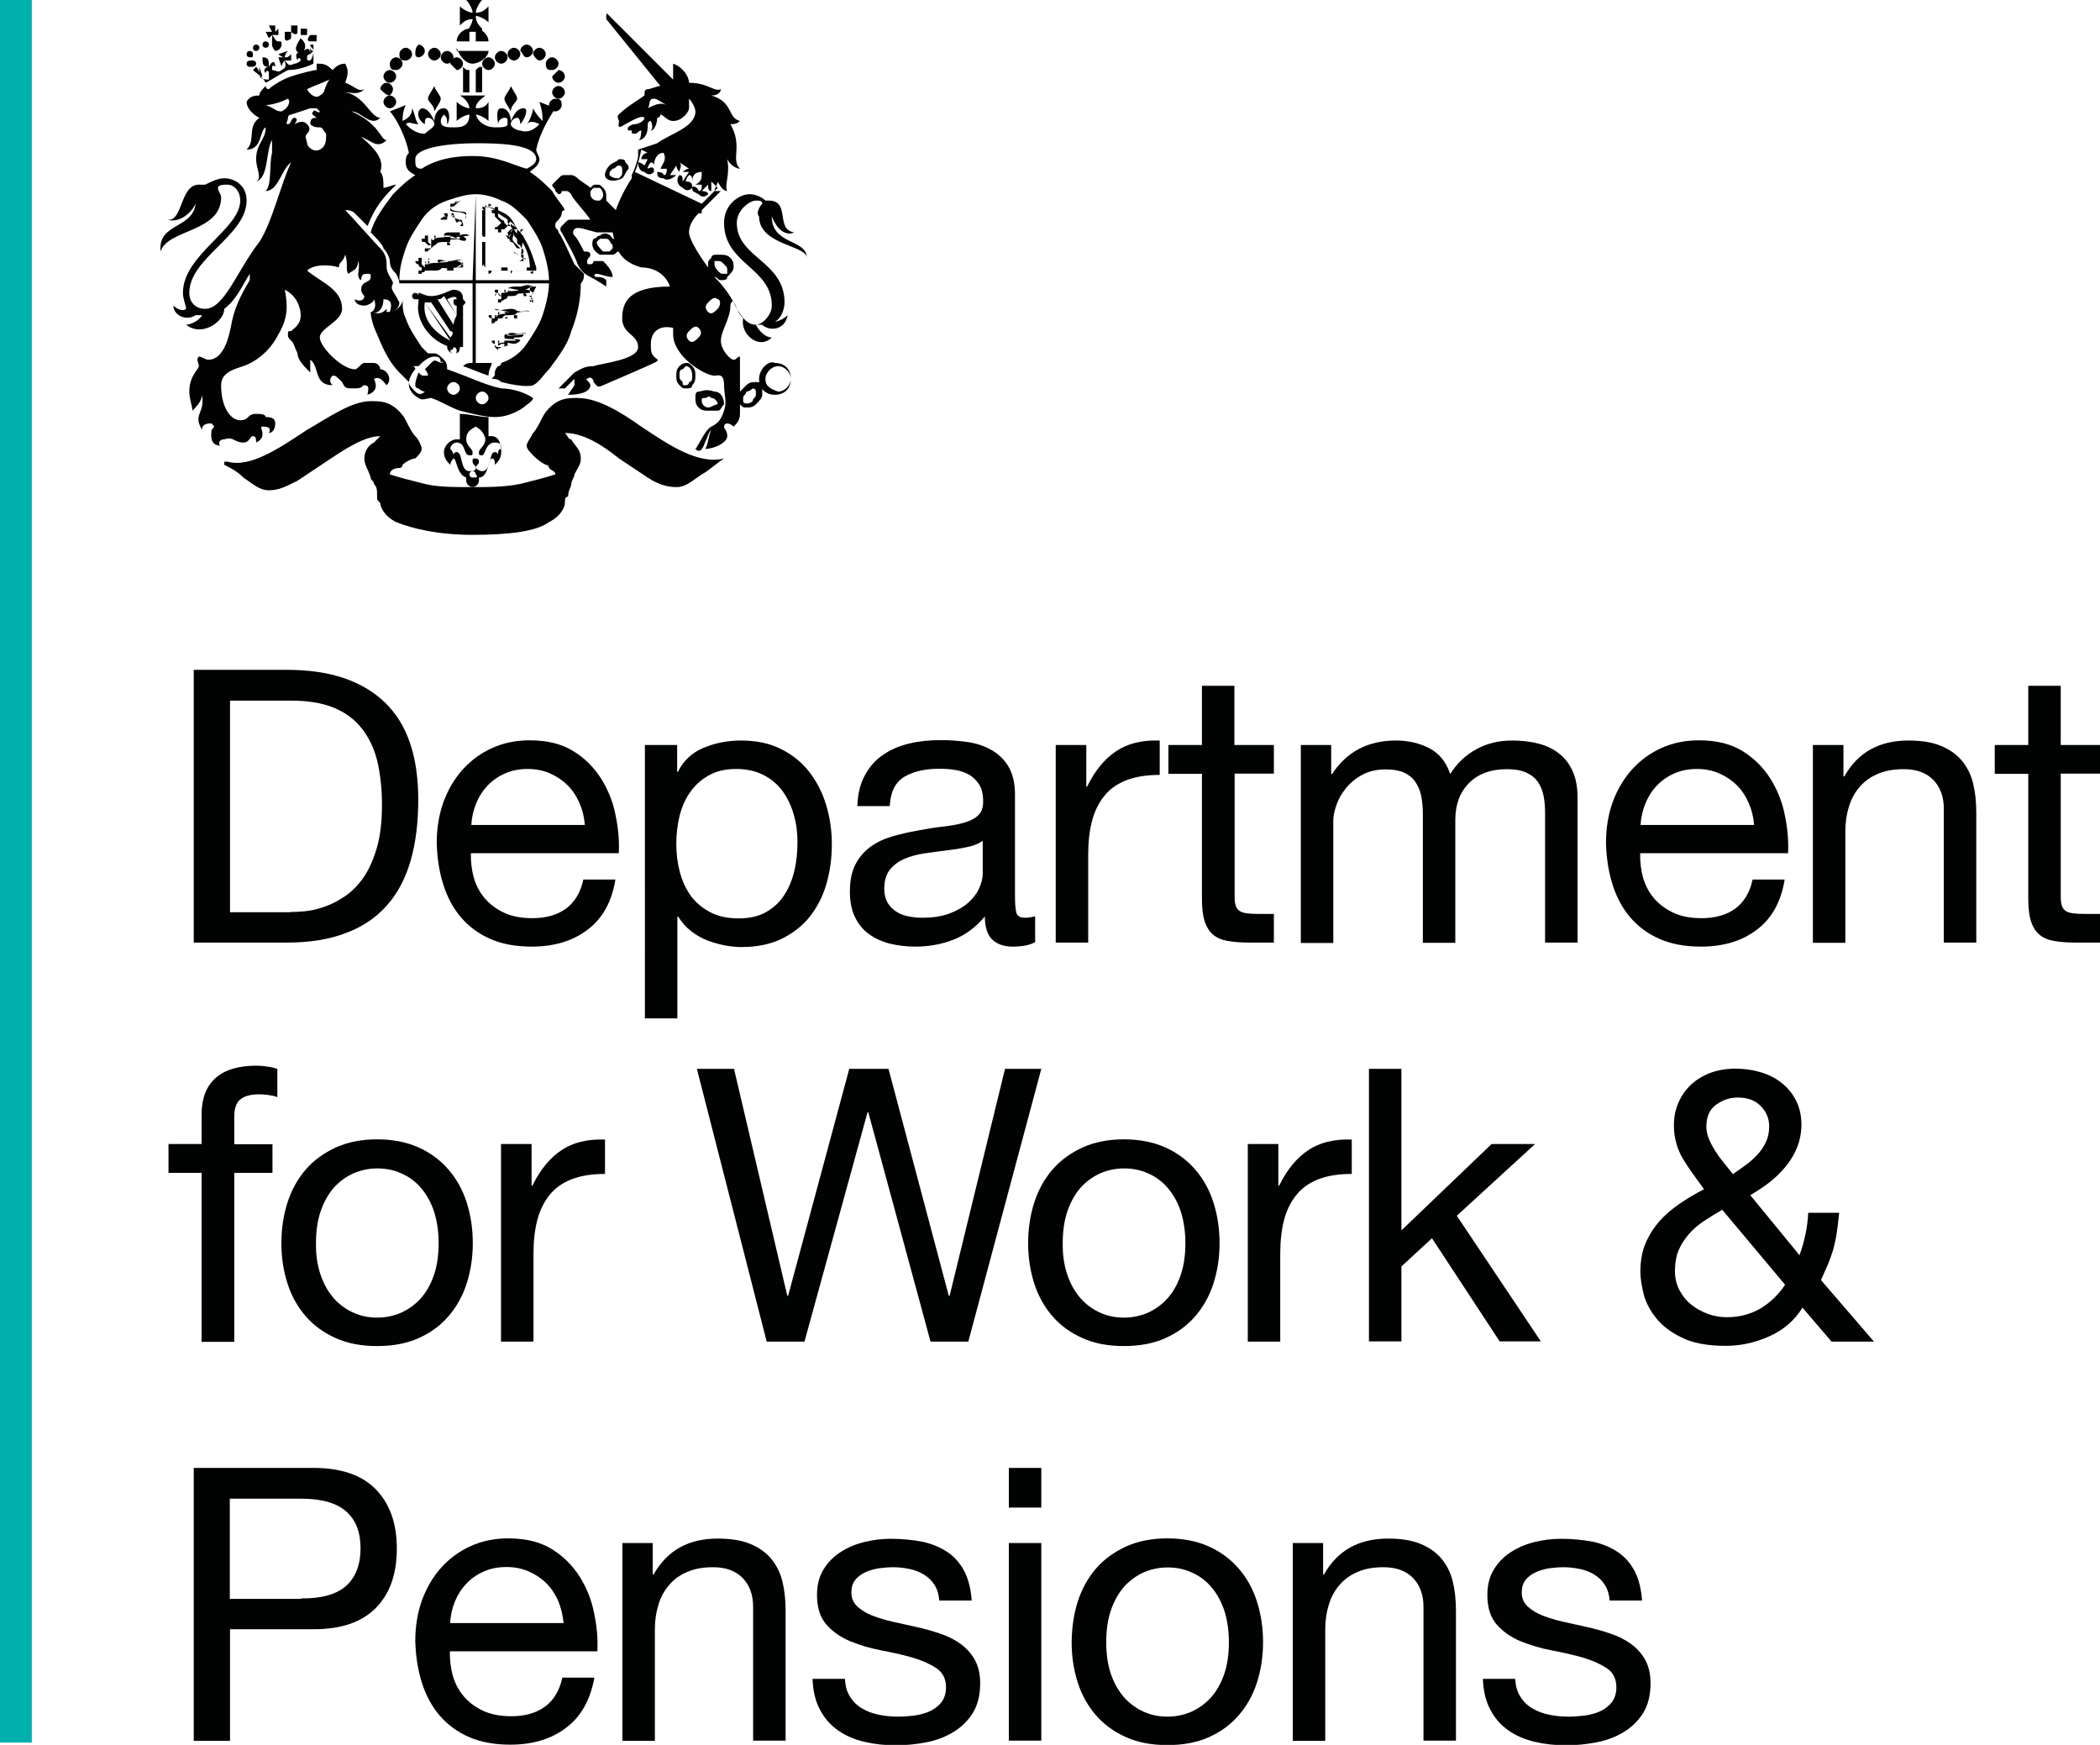 <?xml version="1.0" encoding="utf-8"?>
<!-- Generator: Adobe Illustrator 21.1.0, SVG Export Plug-In . SVG Version: 6.00 Build 0)  -->
<svg version="1.1" id="Layer_1" xmlns="http://www.w3.org/2000/svg" xmlns:xlink="http://www.w3.org/1999/xlink" x="0px" y="0px"
	 viewBox="0 0 989.6 822.1" style="enable-background:new 0 0 989.6 822.1;" xml:space="preserve">
<style type="text/css">
	.st0{fill:#010202;}
	.st1{fill:none;stroke:#00B0AD;stroke-width:15;}
	.st2{fill:#020203;}
</style>
<g>
	<path class="st0" d="M135.4,315.6c19.8,0,35,5,45.7,15.1c10.7,10.1,16,25.4,16,46.1c0,10.8-1.2,20.4-3.6,28.7
		c-2.4,8.3-6.1,15.4-11.2,21.1c-5,5.7-11.5,10.1-19.3,13c-7.8,3-17,4.5-27.7,4.5H91.3V315.6H135.4z M136.8,429.7
		c1.9,0,4.3-0.1,7.2-0.4c2.9-0.3,5.9-1,9.2-2.2c3.2-1.1,6.4-2.8,9.6-5c3.2-2.2,6-5.1,8.6-8.8c2.5-3.7,4.6-8.4,6.2-13.9
		s2.4-12.3,2.4-20.2c0-7.7-0.8-14.5-2.2-20.6c-1.5-6.1-4-11.2-7.4-15.5c-3.4-4.3-7.8-7.5-13.2-9.7c-5.4-2.2-12.1-3.3-20-3.3h-28.8
		v99.7H136.8z"/>
	<path class="st0" d="M276.8,438.1c-7,5.3-15.7,7.9-26.3,7.9c-7.4,0-13.9-1.2-19.4-3.6c-5.5-2.4-10.1-5.8-13.8-10.1
		c-3.7-4.3-6.5-9.5-8.4-15.5c-1.9-6-2.9-12.5-3.1-19.6c0-7.1,1.1-13.6,3.2-19.4c2.2-5.9,5.2-11,9.1-15.3c3.9-4.3,8.5-7.7,13.9-10.1
		c5.3-2.4,11.2-3.6,17.6-3.6c8.3,0,15.1,1.7,20.6,5.1c5.5,3.4,9.8,7.8,13.1,13c3.3,5.3,5.6,11,6.8,17.3c1.3,6.2,1.8,12.2,1.5,17.8
		h-69.7c-0.1,4.1,0.4,8,1.4,11.6c1.1,3.7,2.8,6.9,5.2,9.7c2.4,2.8,5.5,5.1,9.2,6.8c3.7,1.7,8.1,2.5,13.1,2.5
		c6.5,0,11.8-1.5,15.9-4.5c4.1-3,6.9-7.6,8.2-13.7h15.1C288.3,425,283.8,432.9,276.8,438.1z M273.1,378.4c-1.4-3.2-3.2-6-5.6-8.4
		c-2.3-2.3-5.1-4.2-8.3-5.6c-3.2-1.4-6.7-2.1-10.5-2.1c-4,0-7.5,0.7-10.7,2.1c-3.2,1.4-5.9,3.3-8.2,5.7c-2.3,2.4-4.1,5.2-5.4,8.4
		c-1.3,3.2-2.1,6.6-2.3,10.2h53.5C275.3,385,274.5,381.6,273.1,378.4z"/>
	<path class="st0" d="M319.1,351v12.6h0.4c2.5-5.2,6.5-8.9,11.9-11.2s11.3-3.5,17.8-3.5c7.2,0,13.5,1.3,18.8,4
		c5.3,2.6,9.8,6.2,13.3,10.7c3.5,4.5,6.2,9.7,8,15.6c1.8,5.9,2.7,12.1,2.7,18.7c0,6.6-0.9,12.8-2.6,18.7c-1.7,5.9-4.4,11-7.9,15.4
		c-3.5,4.4-8,7.8-13.3,10.4c-5.3,2.5-11.6,3.8-18.6,3.8c-2.3,0-4.8-0.2-7.6-0.7c-2.8-0.5-5.6-1.3-8.4-2.3c-2.8-1.1-5.4-2.5-7.8-4.4
		c-2.5-1.9-4.5-4.2-6.2-6.9h-0.4v47.9h-15.3V351H319.1z M374.1,384c-1.1-4.1-2.9-7.8-5.2-11.1c-2.3-3.2-5.3-5.8-9-7.7
		c-3.7-1.9-8-2.9-12.9-2.9c-5.2,0-9.5,1-13.1,3.1c-3.6,2-6.5,4.7-8.8,8c-2.3,3.3-3.9,7.1-4.9,11.2c-1,4.2-1.5,8.5-1.5,12.8
		c0,4.6,0.5,9,1.6,13.2c1.1,4.3,2.8,8,5.1,11.3c2.3,3.2,5.4,5.8,9.1,7.8c3.7,2,8.2,3,13.5,3c5.3,0,9.7-1,13.2-3.1
		c3.5-2,6.4-4.7,8.5-8.1c2.2-3.4,3.7-7.2,4.7-11.5c1-4.3,1.4-8.8,1.4-13.3C375.8,392.4,375.3,388.2,374.1,384z"/>
	<path class="st0" d="M488.1,443.7c-2.6,1.6-6.3,2.3-11,2.3c-4,0-7.1-1.1-9.5-3.3c-2.3-2.2-3.5-5.9-3.5-10.9
		c-4.2,5-9.1,8.7-14.7,10.9c-5.6,2.2-11.6,3.3-18.1,3.3c-4.2,0-8.2-0.5-12-1.4c-3.8-1-7.1-2.5-9.8-4.5c-2.8-2-5-4.7-6.6-8
		c-1.6-3.3-2.4-7.3-2.4-12c0-5.3,0.9-9.6,2.7-13c1.8-3.4,4.2-6.1,7.1-8.2c2.9-2.1,6.3-3.7,10.1-4.8c3.8-1.1,7.6-2,11.6-2.7
		c4.2-0.8,8.2-1.5,12-1.9c3.8-0.4,7.1-1,10-1.8c2.9-0.8,5.2-1.9,6.8-3.4c1.7-1.5,2.5-3.7,2.5-6.6c0-3.4-0.6-6.1-1.9-8.1
		c-1.3-2-2.9-3.6-4.9-4.7s-4.2-1.8-6.7-2.2c-2.5-0.4-4.9-0.5-7.3-0.5c-6.5,0-11.9,1.2-16.2,3.7c-4.3,2.5-6.7,7.1-7,13.9h-15.3
		c0.2-5.8,1.4-10.6,3.6-14.6c2.2-4,5-7.2,8.6-9.6c3.6-2.5,7.7-4.2,12.3-5.3c4.6-1.1,9.6-1.6,14.9-1.6c4.2,0,8.4,0.3,12.5,0.9
		c4.1,0.6,7.9,1.8,11.2,3.7c3.4,1.9,6.1,4.5,8.1,7.8c2,3.4,3.1,7.7,3.1,13.1v47.8c0,3.6,0.2,6.2,0.6,7.9c0.4,1.7,1.8,2.5,4.2,2.5
		c1.3,0,2.9-0.2,4.7-0.7V443.7z M463.3,396c-1.9,1.4-4.4,2.5-7.6,3.1c-3.1,0.7-6.4,1.2-9.8,1.6c-3.4,0.4-6.9,0.9-10.4,1.4
		c-3.5,0.5-6.6,1.4-9.4,2.6c-2.8,1.2-5,2.9-6.8,5.1c-1.7,2.2-2.6,5.2-2.6,9c0,2.5,0.5,4.6,1.5,6.4c1,1.7,2.3,3.1,4,4.2
		c1.6,1.1,3.5,1.9,5.7,2.3c2.2,0.5,4.4,0.7,6.8,0.7c5,0,9.4-0.7,13-2.1c3.6-1.4,6.5-3.1,8.8-5.2c2.3-2.1,4-4.4,5-6.8
		c1.1-2.4,1.6-4.7,1.6-6.9V396z"/>
	<path class="st0" d="M511.9,351v19.6h0.4c3.7-7.6,8.3-13.1,13.7-16.7c5.4-3.6,12.2-5.3,20.5-5v16.2c-6.1,0-11.3,0.8-15.7,2.5
		c-4.3,1.7-7.8,4.1-10.4,7.4c-2.6,3.2-4.6,7.2-5.8,11.8c-1.2,4.6-1.8,9.9-1.8,15.9v41.4h-15.3V351H511.9z"/>
	<path class="st0" d="M600.3,351v13.5h-18.5v57.8c0,1.8,0.1,3.2,0.5,4.3c0.3,1.1,0.9,1.9,1.7,2.5c0.8,0.6,2,1,3.5,1.2
		c1.5,0.2,3.4,0.3,5.8,0.3h7v13.5h-11.7c-4,0-7.4-0.3-10.2-0.8c-2.8-0.5-5.1-1.5-6.8-3c-1.7-1.4-3-3.5-3.9-6.1
		c-0.8-2.6-1.3-6.1-1.3-10.4v-59.2h-15.8V351h15.8v-27.9h15.3V351H600.3z"/>
	<path class="st0" d="M627.3,351v13.7h0.4c7-10.6,17-15.8,30.1-15.8c5.8,0,11,1.2,15.7,3.6c4.7,2.4,8,6.5,9.9,12.2
		c3.1-5,7.2-8.9,12.3-11.7c5.1-2.8,10.7-4.1,16.8-4.1c4.7,0,8.9,0.5,12.7,1.5c3.8,1,7,2.6,9.7,4.8c2.7,2.2,4.8,4.9,6.3,8.4
		c1.5,3.4,2.2,7.5,2.2,12.3v68.2h-15.3v-61c0-2.9-0.2-5.6-0.7-8.1c-0.5-2.5-1.4-4.7-2.7-6.6c-1.3-1.9-3.1-3.3-5.5-4.4
		s-5.4-1.6-9.1-1.6c-7.6,0-13.5,2.2-17.8,6.5c-4.3,4.3-6.5,10.1-6.5,17.3v58h-15.3v-61c0-3-0.3-5.8-0.8-8.3s-1.5-4.7-2.8-6.6
		c-1.3-1.9-3.1-3.3-5.3-4.3c-2.2-1-5.1-1.5-8.5-1.5c-4.4,0-8.3,0.9-11.4,2.7c-3.2,1.8-5.8,4-7.7,6.5c-2,2.5-3.4,5.1-4.3,7.8
		s-1.4,5-1.4,6.8v58h-15.3V351H627.3z"/>
	<path class="st0" d="M827.8,438.1c-7,5.3-15.7,7.9-26.3,7.9c-7.4,0-13.9-1.2-19.4-3.6c-5.5-2.4-10.1-5.8-13.8-10.1
		c-3.7-4.3-6.5-9.5-8.4-15.5c-1.9-6-2.9-12.5-3.1-19.6c0-7.1,1.1-13.6,3.2-19.4c2.2-5.9,5.2-11,9.1-15.3c3.9-4.3,8.5-7.7,13.9-10.1
		c5.3-2.4,11.2-3.6,17.6-3.6c8.3,0,15.1,1.7,20.6,5.1c5.5,3.4,9.8,7.8,13.1,13c3.3,5.3,5.6,11,6.8,17.3c1.3,6.2,1.8,12.2,1.5,17.8
		h-69.7c-0.1,4.1,0.4,8,1.4,11.6c1.1,3.7,2.8,6.9,5.2,9.7c2.4,2.8,5.5,5.1,9.2,6.8c3.7,1.7,8.1,2.5,13.1,2.5
		c6.5,0,11.8-1.5,15.9-4.5c4.1-3,6.9-7.6,8.2-13.7h15.1C839.3,425,834.8,432.9,827.8,438.1z M824.1,378.4c-1.4-3.2-3.2-6-5.6-8.4
		c-2.3-2.3-5.1-4.2-8.3-5.6c-3.2-1.4-6.7-2.1-10.5-2.1c-4,0-7.5,0.7-10.7,2.1c-3.2,1.4-5.9,3.3-8.2,5.7c-2.3,2.4-4.1,5.2-5.4,8.4
		c-1.3,3.2-2.1,6.6-2.3,10.2h53.5C826.3,385,825.5,381.6,824.1,378.4z"/>
	<path class="st0" d="M868.7,351v14.8h0.4c6.4-11.3,16.4-16.9,30.2-16.9c6.1,0,11.2,0.8,15.3,2.5c4.1,1.7,7.4,4,9.9,7
		c2.5,3,4.3,6.6,5.3,10.7c1,4.1,1.5,8.7,1.5,13.8v61.2H916v-63c0-5.8-1.7-10.3-5-13.7c-3.4-3.4-8-5-13.9-5c-4.7,0-8.7,0.7-12.2,2.2
		s-6.3,3.5-8.5,6.1c-2.3,2.6-4,5.7-5.1,9.3c-1.1,3.5-1.7,7.4-1.7,11.6v52.6h-15.3V351H868.7z"/>
	<path class="st0" d="M989.6,351v13.5h-18.5v57.8c0,1.8,0.1,3.2,0.5,4.3c0.3,1.1,0.9,1.9,1.7,2.5c0.8,0.6,2,1,3.5,1.2
		c1.5,0.2,3.4,0.3,5.9,0.3h7v13.5h-11.7c-4,0-7.4-0.3-10.2-0.8c-2.8-0.5-5.1-1.5-6.8-3c-1.7-1.4-3-3.5-3.9-6.1
		c-0.8-2.6-1.3-6.1-1.3-10.4v-59.2h-15.8V351h15.8v-27.9h15.3V351H989.6z"/>
</g>
<g>
	<path class="st0" d="M79.4,552.5V539H95v-13.9c0-7.6,2.2-13.3,6.6-17.2c4.4-3.9,10.8-5.8,19.2-5.8c1.4,0,3.1,0.1,4.9,0.4
		c1.9,0.2,3.5,0.6,5,1.1v13.3c-1.3-0.5-2.8-0.8-4.3-1c-1.6-0.2-3-0.3-4.3-0.3c-3.7,0-6.6,0.7-8.6,2.2c-2,1.4-3.1,4.2-3.1,8.3v13h18
		v13.5h-18v79.6H95v-79.6H79.4z"/>
	<path class="st0" d="M135.5,566.5c1.9-5.9,4.8-11.1,8.6-15.5c3.8-4.4,8.6-7.8,14.2-10.4c5.6-2.5,12.1-3.8,19.4-3.8
		c7.4,0,13.9,1.3,19.5,3.8c5.6,2.5,10.3,6,14.1,10.4c3.8,4.4,6.7,9.5,8.6,15.5c1.9,5.9,2.9,12.3,2.9,19.2c0,6.8-1,13.2-2.9,19.1
		c-1.9,5.9-4.8,11-8.6,15.4c-3.8,4.4-8.5,7.8-14.1,10.3s-12.1,3.7-19.5,3.7c-7.3,0-13.8-1.2-19.4-3.7c-5.6-2.5-10.4-5.9-14.2-10.3
		c-3.8-4.4-6.7-9.5-8.6-15.4c-1.9-5.9-2.9-12.2-2.9-19.1C132.6,578.8,133.6,572.4,135.5,566.5z M151.1,600.7c1.5,4.4,3.6,8,6.2,11
		c2.6,2.9,5.7,5.2,9.3,6.8c3.5,1.6,7.3,2.3,11.2,2.3s7.7-0.8,11.2-2.3c3.5-1.6,6.6-3.8,9.3-6.8c2.6-2.9,4.7-6.6,6.2-11
		c1.5-4.4,2.2-9.4,2.2-15c0-5.6-0.8-10.6-2.2-15c-1.5-4.4-3.6-8.1-6.2-11.1c-2.6-3-5.7-5.3-9.3-6.8c-3.5-1.6-7.3-2.3-11.2-2.3
		s-7.7,0.8-11.2,2.3c-3.5,1.6-6.6,3.8-9.3,6.8c-2.6,3-4.7,6.7-6.2,11.1c-1.5,4.4-2.2,9.4-2.2,15
		C148.8,591.3,149.6,596.3,151.1,600.7z"/>
	<path class="st0" d="M250.5,539v19.6h0.4c3.7-7.6,8.3-13.1,13.7-16.7c5.4-3.6,12.2-5.3,20.5-5v16.2c-6.1,0-11.3,0.8-15.7,2.5
		c-4.3,1.7-7.8,4.1-10.4,7.4c-2.6,3.2-4.6,7.2-5.8,11.8c-1.2,4.6-1.8,9.9-1.8,15.9v41.4h-15.3V539H250.5z"/>
	<path class="st0" d="M438.5,632.1l-29.3-108h-0.4l-29.7,108h-17.8l-32.9-128.5h17.5L371,610.5h0.4l28.8-106.9h18.5l28.4,106.9h0.4
		l26.1-106.9h17.1l-34.4,128.5H438.5z"/>
	<path class="st0" d="M487.4,566.5c1.9-5.9,4.8-11.1,8.6-15.5c3.8-4.4,8.6-7.8,14.2-10.4c5.6-2.5,12.1-3.8,19.4-3.8
		c7.4,0,13.9,1.3,19.5,3.8c5.6,2.5,10.3,6,14.1,10.4c3.8,4.4,6.7,9.5,8.6,15.5c1.9,5.9,2.9,12.3,2.9,19.2c0,6.8-1,13.2-2.9,19.1
		c-1.9,5.9-4.8,11-8.6,15.4c-3.8,4.4-8.5,7.8-14.1,10.3s-12.1,3.7-19.5,3.7c-7.3,0-13.8-1.2-19.4-3.7c-5.6-2.5-10.4-5.9-14.2-10.3
		c-3.8-4.4-6.7-9.5-8.6-15.4c-1.9-5.9-2.9-12.2-2.9-19.1C484.5,578.8,485.5,572.4,487.4,566.5z M503,600.7c1.5,4.4,3.6,8,6.2,11
		c2.6,2.9,5.7,5.2,9.3,6.8c3.5,1.6,7.3,2.3,11.2,2.3s7.7-0.8,11.2-2.3c3.5-1.6,6.6-3.8,9.3-6.8c2.6-2.9,4.7-6.6,6.2-11
		c1.5-4.4,2.2-9.4,2.2-15c0-5.6-0.8-10.6-2.2-15c-1.5-4.4-3.6-8.1-6.2-11.1c-2.6-3-5.7-5.3-9.3-6.8c-3.5-1.6-7.3-2.3-11.2-2.3
		s-7.7,0.8-11.2,2.3c-3.5,1.6-6.6,3.8-9.3,6.8c-2.6,3-4.7,6.7-6.2,11.1c-1.5,4.4-2.2,9.4-2.2,15C500.7,591.3,501.5,596.3,503,600.7z
		"/>
	<path class="st0" d="M602.4,539v19.6h0.4c3.7-7.6,8.3-13.1,13.7-16.7c5.4-3.6,12.2-5.3,20.5-5v16.2c-6.1,0-11.3,0.8-15.7,2.5
		c-4.3,1.7-7.8,4.1-10.4,7.4c-2.6,3.2-4.6,7.2-5.8,11.8c-1.2,4.6-1.8,9.9-1.8,15.9v41.4H588V539H602.4z"/>
	<path class="st0" d="M660.4,503.6v76.1l42.5-40.7h20.5l-36.9,33.8l39.6,59.2h-19.4l-31.9-48.6l-14.4,13.3v35.3h-15.3V503.6H660.4z"
		/>
	<path class="st0" d="M833.8,629.6c-6.7,3-13.5,4.5-20.6,4.5c-8.6,0-15.6-1.3-20.9-4c-5.3-2.6-9.4-5.8-12.2-9.5
		c-2.9-3.7-4.8-7.6-5.7-11.5s-1.4-7.3-1.4-9.9c0-5,0.8-9.5,2.4-13.3c1.6-3.8,3.8-7.3,6.5-10.4c2.7-3.1,5.9-5.8,9.5-8.3
		c3.7-2.5,7.5-4.8,11.6-6.9c-1.8-2.5-3.5-4.9-5.2-7.2c-1.7-2.3-3.2-4.6-4.6-6.9c-1.4-2.3-2.5-4.8-3.2-7.4c-0.8-2.6-1.2-5.5-1.2-8.7
		c0-3.5,0.6-6.8,1.9-10c1.3-3.2,3.1-6,5.6-8.5c2.5-2.5,5.5-4.4,9.1-5.9c3.6-1.4,7.7-2.2,12.4-2.2c4,0,7.8,0.5,11.6,1.6s7.1,2.7,10,5
		c2.9,2.2,5.2,5,6.9,8.3c1.7,3.3,2.6,7.1,2.6,11.4c0,3.8-0.7,7.4-2,10.7c-1.3,3.3-3.1,6.3-5.4,9.1c-2.3,2.8-4.9,5.3-7.7,7.5
		c-2.9,2.2-5.9,4.2-9,6l23.2,28.3c2.4-6.7,3.8-13.4,4.1-20h14.6c-0.4,3.8-0.8,7.1-1.2,9.8c-0.4,2.7-1,5.2-1.6,7.5
		c-0.7,2.3-1.5,4.5-2.4,6.8c-1,2.2-2.1,4.8-3.4,7.6l25,29h-20l-13.7-16C845.7,622.1,840.5,626.6,833.8,629.6z M803.1,575.2
		c-2.7,1.8-5.1,3.8-7.1,6.1c-2,2.3-3.7,4.8-4.9,7.6c-1.2,2.8-1.8,6.2-1.8,10c0,3.2,0.7,6.2,2.1,8.9c1.4,2.7,3.2,5,5.5,6.8
		c2.3,1.9,4.9,3.3,7.8,4.4c2.9,1.1,6,1.6,9.1,1.6c5.9,0,11.1-1.4,15.8-4.1c4.6-2.8,8.5-6.5,11.6-11.2L811.6,570
		C808.6,571.7,805.8,573.4,803.1,575.2z M822.4,549.1c2-1.4,3.9-3.1,5.6-4.9c1.7-1.8,3.1-3.8,4.1-6c1.1-2.2,1.6-4.7,1.6-7.5
		c0-3.7-1.3-6.9-4-9.6c-2.6-2.7-6.2-4-10.8-4c-3.6,0-7,1.1-10.1,3.3c-3.1,2.2-4.7,5.7-4.7,10.4c0,1.9,0.4,3.8,1.2,5.8
		c0.8,1.9,1.8,3.8,3,5.7c1.2,1.9,2.5,3.7,4,5.5s2.9,3.6,4.3,5.4C818.4,551.9,820.4,550.5,822.4,549.1z"/>
</g>
<g>
	<path class="st0" d="M147.6,691.6c13,0,22.8,3.3,29.4,10s10,16,10,28c0,12-3.3,21.4-10,28.1c-6.7,6.7-16.5,10-29.4,9.9h-39.2v52.6
		H91.3V691.6H147.6z M141.8,753.1c9.7,0.1,16.8-1.9,21.3-5.9c4.5-4.1,6.8-10,6.8-17.6c0-7.7-2.2-13.5-6.8-17.5c-4.5-4-11.6-6-21.3-6
		h-33.5v47.2H141.8z"/>
	<path class="st0" d="M266.7,814.1c-7,5.3-15.7,7.9-26.3,7.9c-7.4,0-13.9-1.2-19.4-3.6c-5.5-2.4-10.1-5.8-13.8-10.1
		c-3.7-4.3-6.5-9.5-8.4-15.5c-1.9-6-2.9-12.5-3.1-19.6c0-7.1,1.1-13.6,3.2-19.4c2.2-5.9,5.2-11,9.1-15.3c3.9-4.3,8.5-7.7,13.9-10.1
		c5.3-2.4,11.2-3.6,17.6-3.6c8.3,0,15.1,1.7,20.6,5.1c5.5,3.4,9.8,7.8,13.1,13c3.3,5.3,5.6,11,6.8,17.3c1.3,6.2,1.8,12.2,1.5,17.8
		H212c-0.1,4.1,0.4,8,1.4,11.6c1.1,3.7,2.8,6.9,5.2,9.7c2.4,2.8,5.5,5.1,9.2,6.8c3.7,1.7,8.1,2.5,13.1,2.5c6.5,0,11.8-1.5,15.9-4.5
		c4.1-3,6.9-7.6,8.2-13.7h15.1C278.2,801,273.7,808.9,266.7,814.1z M263.1,754.4c-1.4-3.2-3.2-6-5.6-8.4c-2.3-2.3-5.1-4.2-8.3-5.6
		c-3.2-1.4-6.7-2.1-10.5-2.1c-4,0-7.5,0.7-10.7,2.1c-3.2,1.4-5.9,3.3-8.2,5.7c-2.3,2.4-4.1,5.2-5.4,8.4c-1.3,3.2-2.1,6.6-2.3,10.2
		h53.5C265.2,761,264.4,757.6,263.1,754.4z"/>
	<path class="st0" d="M307.6,727v14.8h0.4c6.4-11.3,16.4-16.9,30.2-16.9c6.1,0,11.2,0.8,15.3,2.5c4.1,1.7,7.4,4,9.9,7
		c2.5,3,4.3,6.6,5.3,10.7c1,4.1,1.5,8.7,1.5,13.8v61.2h-15.3v-63c0-5.8-1.7-10.3-5-13.7c-3.4-3.4-8-5-13.9-5
		c-4.7,0-8.7,0.7-12.1,2.2c-3.4,1.4-6.3,3.5-8.5,6.1c-2.3,2.6-4,5.7-5.1,9.3c-1.1,3.5-1.7,7.4-1.7,11.6v52.6h-15.3V727H307.6z"/>
	<path class="st0" d="M400.5,799.3c1.4,2.3,3.3,4.2,5.7,5.6c2.3,1.4,5,2.4,7.9,3c2.9,0.6,6,0.9,9.1,0.9c2.4,0,4.9-0.2,7.6-0.5
		c2.6-0.4,5.1-1,7.3-2c2.2-1,4-2.4,5.5-4.2c1.4-1.9,2.2-4.2,2.2-7.1c0-4-1.5-7-4.5-9c-3-2-6.8-3.7-11.2-5c-4.5-1.3-9.4-2.4-14.7-3.4
		c-5.3-1-10.2-2.5-14.7-4.3c-4.5-1.9-8.3-4.5-11.2-7.8c-3-3.4-4.5-8-4.5-14c0-4.7,1-8.7,3.1-12.1c2.1-3.4,4.8-6.1,8.1-8.2
		c3.3-2.1,7-3.7,11.2-4.7c4.1-1,8.2-1.5,12.3-1.5c5.3,0,10.1,0.5,14.6,1.3c4.4,0.9,8.4,2.5,11.8,4.7c3.4,2.2,6.1,5.2,8.2,9
		c2,3.8,3.2,8.5,3.6,14.1h-15.3c-0.2-3-1-5.5-2.3-7.5c-1.3-2-3-3.6-5-4.8c-2-1.2-4.3-2.1-6.8-2.6c-2.5-0.5-4.9-0.8-7.5-0.8
		c-2.3,0-4.6,0.2-6.9,0.5c-2.3,0.4-4.5,1-6.4,1.9c-1.9,0.9-3.5,2.1-4.7,3.6c-1.2,1.5-1.8,3.5-1.8,5.9c0,2.6,0.9,4.8,2.8,6.6
		c1.9,1.7,4.2,3.2,7.1,4.3c2.9,1.1,6.1,2.1,9.7,2.9c3.6,0.8,7.2,1.6,10.8,2.4c3.8,0.8,7.6,1.9,11.2,3.1c3.7,1.2,6.9,2.8,9.7,4.8
		c2.8,2,5.1,4.5,6.8,7.5c1.7,3,2.6,6.7,2.6,11.2c0,5.6-1.2,10.3-3.5,14c-2.3,3.7-5.4,6.7-9.2,9c-3.8,2.3-8,3.9-12.8,4.8
		c-4.7,0.9-9.4,1.4-14.1,1.4c-5.2,0-10.1-0.5-14.8-1.6c-4.7-1.1-8.8-2.8-12.4-5.3c-3.6-2.5-6.5-5.7-8.6-9.7c-2.2-4-3.4-8.9-3.6-14.7
		h15.3C398.3,794.1,399,796.9,400.5,799.3z"/>
	<path class="st0" d="M475.4,710.3v-18.7h15.3v18.7H475.4z M490.7,727v93.1h-15.3V727H490.7z"/>
	<path class="st0" d="M507.9,754.5c1.9-5.9,4.8-11.1,8.6-15.5c3.8-4.4,8.6-7.8,14.2-10.4c5.6-2.5,12.1-3.8,19.4-3.8
		c7.4,0,13.9,1.3,19.5,3.8c5.6,2.5,10.3,6,14.1,10.4c3.8,4.4,6.7,9.5,8.6,15.5c1.9,5.9,2.9,12.3,2.9,19.2c0,6.8-1,13.2-2.9,19.1
		c-1.9,5.9-4.8,11-8.6,15.4c-3.8,4.4-8.5,7.8-14.1,10.3s-12.1,3.7-19.5,3.7c-7.3,0-13.8-1.2-19.4-3.7c-5.6-2.5-10.4-5.9-14.2-10.3
		c-3.8-4.4-6.7-9.5-8.6-15.4c-1.9-5.9-2.9-12.2-2.9-19.1C505.1,766.8,506,760.4,507.9,754.5z M523.5,788.7c1.5,4.4,3.6,8,6.2,11
		c2.6,2.9,5.7,5.2,9.3,6.8c3.5,1.6,7.3,2.3,11.2,2.3s7.7-0.8,11.2-2.3c3.5-1.6,6.6-3.8,9.3-6.8c2.6-2.9,4.7-6.6,6.2-11
		c1.5-4.4,2.2-9.4,2.2-15c0-5.6-0.8-10.6-2.2-15c-1.5-4.4-3.6-8.1-6.2-11.1c-2.6-3-5.7-5.3-9.3-6.8c-3.5-1.6-7.3-2.3-11.2-2.3
		s-7.7,0.8-11.2,2.3c-3.5,1.6-6.6,3.8-9.3,6.8c-2.6,3-4.7,6.7-6.2,11.1c-1.5,4.4-2.2,9.4-2.2,15C521.3,779.3,522,784.3,523.5,788.7z
		"/>
	<path class="st0" d="M623.5,727v14.8h0.4c6.4-11.3,16.4-16.9,30.2-16.9c6.1,0,11.2,0.8,15.3,2.5c4.1,1.7,7.4,4,9.9,7
		c2.5,3,4.3,6.6,5.3,10.7c1,4.1,1.5,8.7,1.5,13.8v61.2h-15.3v-63c0-5.8-1.7-10.3-5-13.7c-3.4-3.4-8-5-13.9-5
		c-4.7,0-8.7,0.7-12.1,2.2c-3.4,1.4-6.3,3.5-8.5,6.1c-2.3,2.6-4,5.7-5.1,9.3c-1.1,3.5-1.7,7.4-1.7,11.6v52.6h-15.3V727H623.5z"/>
	<path class="st0" d="M716.4,799.3c1.4,2.3,3.3,4.2,5.7,5.6c2.3,1.4,5,2.4,7.9,3c2.9,0.6,6,0.9,9.1,0.9c2.4,0,4.9-0.2,7.6-0.5
		c2.6-0.4,5.1-1,7.3-2c2.2-1,4-2.4,5.5-4.2c1.4-1.9,2.2-4.2,2.2-7.1c0-4-1.5-7-4.5-9c-3-2-6.8-3.7-11.2-5c-4.5-1.3-9.4-2.4-14.7-3.4
		c-5.3-1-10.2-2.5-14.7-4.3c-4.5-1.9-8.3-4.5-11.2-7.8c-3-3.4-4.5-8-4.5-14c0-4.7,1-8.7,3.1-12.1c2.1-3.4,4.8-6.1,8.1-8.2
		c3.3-2.1,7-3.7,11.2-4.7c4.1-1,8.2-1.5,12.3-1.5c5.3,0,10.1,0.5,14.6,1.3c4.4,0.9,8.4,2.5,11.8,4.7c3.4,2.2,6.1,5.2,8.2,9
		c2,3.8,3.2,8.5,3.6,14.1h-15.3c-0.2-3-1-5.5-2.3-7.5c-1.3-2-3-3.6-5-4.8c-2-1.2-4.3-2.1-6.8-2.6c-2.5-0.5-4.9-0.8-7.5-0.8
		c-2.3,0-4.6,0.2-6.9,0.5c-2.3,0.4-4.5,1-6.4,1.9c-1.9,0.9-3.5,2.1-4.7,3.6c-1.2,1.5-1.8,3.5-1.8,5.9c0,2.6,0.9,4.8,2.8,6.6
		c1.9,1.7,4.2,3.2,7.1,4.3c2.9,1.1,6.1,2.1,9.7,2.9c3.6,0.8,7.2,1.6,10.8,2.4c3.8,0.8,7.6,1.9,11.2,3.1c3.7,1.2,6.9,2.8,9.7,4.8
		c2.8,2,5.1,4.5,6.8,7.5c1.7,3,2.6,6.7,2.6,11.2c0,5.6-1.2,10.3-3.5,14c-2.3,3.7-5.4,6.7-9.2,9c-3.8,2.3-8,3.9-12.8,4.8
		c-4.7,0.9-9.4,1.4-14.1,1.4c-5.2,0-10.1-0.5-14.8-1.6c-4.7-1.1-8.8-2.8-12.4-5.3c-3.6-2.5-6.5-5.7-8.6-9.7c-2.2-4-3.4-8.9-3.6-14.7
		H714C714.2,794.1,714.9,796.9,716.4,799.3z"/>
</g>
<line class="st1" x1="7.5" y1="0" x2="7.5" y2="821"/>
<g>
	<path class="st2" d="M204.7,40.5c-1.5,3-3,4.5-3,6c0,1.5,3,3,3,6c1.5-3,3-4.5,3-6C207.7,45,204.7,42,204.7,40.5"/>
	<path class="st2" d="M240.7,40.5c1.5,3,3,4.5,3,6c0,1.5-3,3-3,6c-1.5-3-3-4.5-3-6C237.7,45,240.7,42,240.7,40.5"/>
	<path class="st2" d="M183.7,39c1.5,0,3-1.5,3-3c0-1.5-1.5-3-3-3s-3,1.5-3,3S182.2,39,183.7,39"/>
	<path class="st2" d="M185.2,42c0-1.5-1.5-3-3-3c-1.5,0-3,1.5-3,3c1.5,1.5,3,3,4.5,3C183.7,45,185.2,43.5,185.2,42"/>
	<path class="st2" d="M186.7,48c0-1.5-1.5-3-3-3c-1.5,0-3,1.5-3,3s1.5,3,3,3C185.2,51,186.7,49.5,186.7,48"/>
	<path class="st2" d="M197.2,27c1.5,0,3-1.5,3-3c0-1.5-1.5-3-3-3c-1.5,1.5-1.5,3-1.5,4.5C195.7,25.5,195.7,27,197.2,27"/>
	<path class="st2" d="M191.2,28.5c1.5,0,3-1.5,3-3c0-1.5-1.5-3-3-3s-3,1.5-3,3C188.2,28.5,189.7,28.5,191.2,28.5"/>
	<path class="st2" d="M186.7,33c1.5,0,3-1.5,3-3s-1.5-3-3-3c-1.5,0-3,1.5-3,3C183.7,33,185.2,33,186.7,33"/>
	<path class="st2" d="M204.7,28.5c1.5,0,3-1.5,3-3c0-1.5-1.5-3-3-3c-1.5,0-3,1.5-3,3C201.7,27,203.2,28.5,204.7,28.5"/>
	<path class="st2" d="M210.7,30c1.5,0,3-1.5,3-3s-1.5-3-3-3c-1.5,0-3,1.5-3,3S209.2,30,210.7,30"/>
	<path class="st2" d="M215.2,33c1.5,0,3-1.5,3-3s-1.5-3-3-3c-1.5,0-3,1.5-3,3C213.7,31.5,215.2,33,215.2,33"/>
	<path class="st2" d="M260.2,36c0,1.5,1.5,3,3,3s3-1.5,3-3c0-1.5-1.5-3-3-3C261.7,34.5,260.2,36,260.2,36"/>
	<path class="st2" d="M263.2,40.5c-1.5,0-3,1.5-3,3s1.5,3,3,3s3-1.5,3-3C266.2,42,264.7,40.5,263.2,40.5"/>
	<path class="st2" d="M261.7,46.5c-1.5,0-3,1.5-3,3c0,1.5,1.5,3,3,3s3-1.5,3-3C264.7,46.5,263.2,46.5,261.7,46.5"/>
	<path class="st2" d="M248.2,27c1.5,0,3-1.5,3-3c0-1.5-1.5-3-3-3s-3,1.5-3,3C246.7,25.5,246.7,27,248.2,27"/>
	<path class="st2" d="M254.2,28.5c1.5,0,3-1.5,3-3c0-1.5-1.5-3-3-3c-1.5,0-3,1.5-3,3C252.7,28.5,254.2,28.5,254.2,28.5"/>
	<path class="st2" d="M260.2,33c1.5,0,3-1.5,3-3s-1.5-3-3-3c-1.5,0-3,1.5-3,3C257.2,33,258.7,33,260.2,33"/>
	<path class="st2" d="M242.2,28.5c1.5,0,3-1.5,3-3c0-1.5-1.5-3-3-3c-1.5,0-3,1.5-3,3C239.2,27,240.7,28.5,242.2,28.5"/>
	<path class="st2" d="M236.2,30c1.5,0,3-1.5,3-3s-1.5-3-3-3c-1.5,0-3,1.5-3,3S234.7,30,236.2,30"/>
	<path class="st2" d="M227.2,30c0,1.5,1.5,3,3,3s3-1.5,3-3s-1.5-3-3-3C228.7,27,227.2,28.5,227.2,30"/>
	<path class="st2" d="M218.2,43.5h3V33c-1.5,0-1.5,0-3-1.5V43.5z"/>
	<path class="st2" d="M227.2,31.5c-1.5,0-1.5,0-3,1.5v10.5h3V31.5z"/>
	<path class="st2" d="M221.2,19.5v-6c-3,0-6,3-6,6H221.2z"/>
	<path class="st2" d="M224.2,19.5h6c0-3-3-6-6-6V19.5z"/>
	<path class="st2" d="M215.2,22.5c1.5,4.5,4.5,7.5,7.5,7.5s7.5-3,7.5-6h-15V22.5z"/>
	<path class="st2" d="M227.2,13.5c-1.5-1.5-3-3-3-6c1.5,0,4.5,1.5,6,3V3c-1.5,1.5-3,3-6,3c0-1.5,1.5-4.5,3-6h-7.5c1.5,1.5,3,4.5,3,6
		c-1.5,0-4.5-1.5-6-3v9c1.5-1.5,3-3,6-3c0,1.5-1.5,4.5-3,6h7.5V13.5z"/>
	<path class="st2" d="M227.2,190.5c-1.5,0-3-1.5-3-3c0-1.5,1.5-3,3-3c1.5,0,3,1.5,3,3C230.2,189,228.7,190.5,227.2,190.5 M213.7,186
		c-1.5,0-3-1.5-3-3c0-1.5,1.5-3,3-3c1.5,0,3,1.5,3,3S215.2,186,213.7,186 M207.7,171L207.7,171c-3-1.5-3-1.5-4.5,0l-1.5,1.5
		l-1.5,1.5l0,0c1.5,1.5,1.5,3,1.5,3s0,0-1.5,0c-1.5,0-1.5,0-3-1.5l0,0l0,0l0,0l0,0c-1.5,4.5-1.5,4.5-1.5,6l0,0
		c0,1.5,1.5,1.5,1.5,1.5l0,0c0,0,1.5,1.5,3,1.5c-1.5,1.5-3,1.5-4.5,0c-1.5-1.5-3-3-3-4.5c0-1.5,1.5-4.5,3-6l0,0l0,0
		c0-1.5-1.5-1.5-1.5-1.5c1.5,0,1.5,0,3,0l0,0l0,0c1.5-1.5,4.5-4.5,7.5-4.5C206.2,168,207.7,168,207.7,171
		C209.2,169.5,209.2,171,207.7,171C209.2,171,209.2,171,207.7,171 M236.2,183c-7.5-1.5-16.5-6-25.5-9l0,0c0-1.5,0-3-1.5-4.5
		c-1.5-1.5-3-3-4.5-3s-1.5,0-3,0c-1.5-1.5-3-3-3-3c-3-4.5-6-9-7.5-13.5c-1.5-3-1.5-6-1.5-9c0,3-3,6-7.5,6v-1.5c-1.5,1.5-3,3-7.5,1.5
		c0,3,1.5,7.5,3,10.5c3,7.5,6,13.5,10.5,18c1.5,1.5,3,3,4.5,4.5c0,0,0,0,0,1.5c0,1.5,1.5,4.5,4.5,6c1.5,1.5,4.5,0,6,0
		c4.5,1.5,9,4.5,13.5,6c6,1.5,12,3,16.5,3s9-1.5,13.5-4.5c1.5-1.5,4.5-3,4.5-4.5l0,0C246.7,184.5,240.7,183,236.2,183"/>
	<path class="st2" d="M234.7,214.5c0-1.5-1.5-1.5-1.5-1.5c-3,0-1.5,9-6,9c-1.5,0-3-1.5-3-1.5c0-1.5,1.5-1.5,1.5-3
		c0-1.5-1.5-1.5-1.5-1.5c-1.5,0-1.5,0-1.5,1.5c0,1.5,1.5,1.5,1.5,3c0,1.5-1.5,1.5-3,1.5c-4.5,0-3-9-6-9c0,0-1.5,0-1.5,1.5
		c0-1.5-1.5-3-1.5-3c0-1.5,1.5-3,3-3c4.5,0,3,6,6,6c1.5,0,1.5,0,1.5-1.5s-3-3-3-6c0-3,1.5-4.5,4.5-6c3,1.5,4.5,4.5,4.5,6
		c0,3-3,4.5-3,6c0,1.5,0,1.5,1.5,1.5s1.5-6,6-6c3,0,3,1.5,3,3C234.7,211.5,234.7,213,234.7,214.5 M222.7,225c-1.5,0-1.5-1.5-1.5-1.5
		c0-1.5,1.5-1.5,1.5-1.5c1.5,0,1.5,1.5,1.5,1.5C225.7,225,224.2,225,222.7,225 M231.7,205.5h-1.5v-9c-4.5,0-9-1.5-13.5-1.5v12h-1.5
		c-3,0-6,3-6,6s1.5,4.5,3,6c0-1.5,1.5-3,1.5-3c1.5,0,1.5,7.5,6,9v1.5c0,1.5,1.5,3,3,3s3-1.5,3-3V225c4.5,0,4.5-9,6-9
		c1.5,0,1.5,1.5,1.5,3c1.5-1.5,3-3,3-6C236.2,208.5,234.7,205.5,231.7,205.5"/>
	<path class="st2" d="M341.2,216C341.2,216,339.7,216,341.2,216c-12,3-25.5-6-39-15c-10.5-7.5-21-13.5-30-13.5c-3,0-6,0-9,1.5
		c-3,1.5-6,4.5-7.5,7.5c-1.5,3-3,6-4.5,7.5c-1.5,3-3,4.5-3,6c0,1.5,1.5,3,3,4.5c1.5,1.5,3,3,6,4.5c0,0,1.5,0,1.5,1.5
		c1.5,1.5,3,1.5,3,3c-4.5,1.5-10.5,3-16.5,4.5c-7.5,1.5-15,1.5-22.5,1.5c-9,0-16.5,0-22.5-1.5c-6-1.5-12-3-16.5-4.5
		c0-1.5,1.5-3,4.5-3c0,0,1.5,0,1.5-1.5c1.5-1.5,4.5-3,6-3c1.5-1.5,3-3,3-4.5c0-1.5-1.5-4.5-3-6c-1.5-1.5-3-4.5-4.5-7.5
		s-4.5-6-7.5-7.5c-3-1.5-6-1.5-9-1.5c-9,0-19.5,7.5-30,13.5c-13.5,9-27,18-37.5,15h-1.5v1.5c3,1.5,6,3,9,6c4.5,3,7.5,6,12,6
		s7.5-1.5,13.5-4.5c4.5-3,9-6,13.5-9c9-6,18-12,25.5-12c-1.5,1.5-1.5,1.5-3,3c-3,1.5-4.5,4.5-4.5,7.5s1.5,4.5,3,9
		c0,1.5,1.5,1.5,1.5,3c1.5,1.5,1.5,3,1.5,6c0,1.5,0,1.5,1.5,3c0,1.5,1.5,6,7.5,9c7.5,3,19.5,6,36,6s30-1.5,36-6c6-3,7.5-7.5,7.5-9
		c0-1.5,0-3,1.5-3c0-3,1.5-4.5,1.5-6s1.5-3,1.5-4.5c1.5-3,3-4.5,3-7.5c0-4.5-3-6-4.5-9c-1.5,0-1.5-1.5-3-3c9,0,18,6,25.5,12
		c4.5,3,9,6,13.5,9c4.5,3,9,4.5,13.5,4.5c4.5,0,7.5-3,12-6C333.7,222,336.7,219,341.2,216C341.2,217.5,341.2,217.5,341.2,216"/>
	<path class="st2" d="M224.2,132V91.5c4.5,0,9,1.5,12,3c4.5,1.5,7.5,4.5,12,9c3,4.5,6,9,7.5,13.5s3,10.5,3,15
		C258.7,132,224.2,132,224.2,132z M222.7,73.5c-12,0-19.5,3-24,6c-3,0-3-1.5-3-4.5c0-6,18-7.5,28.5-7.5l0,0c9,0,28.5,0,28.5,7.5
		c0,1.5-1.5,3-4.5,4.5C242.2,78,234.7,73.5,222.7,73.5 M222.7,132h-34.5c0-6,1.5-10.5,3-15c1.5-4.5,4.5-9,7.5-13.5
		c3-4.5,7.5-7.5,12-9c4.5-1.5,9-3,13.5-3L222.7,132L222.7,132z M275.2,129c-1.5-1.5-3-3-4.5-4.5c-1.5-3-6-13.5-7.5-15
		c0-1.5-1.5-1.5-1.5-3s0-1.5,1.5-3c0,0,1.5-1.5,1.5-3c0,0,0-1.5,1.5-1.5c-1.5-3-4.5-6-6-9c-3-3-6-6-10.5-9c1.5-1.5,4.5-3,4.5-6
		c0-1.5-1.5-3-1.5-4.5c1.5-7.5,6-15,9-19.5l-7.5-3c1.5,4.5,1.5,7.5,1.5,9c-1.5-1.5-3-3-4.5-6c0,1.5-1.5,6-3,7.5c1.5-1.5,3-1.5,6,0
		c-1.5,1.5-4.5,4.5-9,3c-1.5,0-4.5-1.5-4.5-3s1.5-3,3-3c1.5,0,1.5,3,1.5,3c1.5-1.5,4.5-7.5,1.5-7.5c-3,0-4.5,3-6,6c0-3-1.5-6-4.5-6
		c-3,0-1.5,6-1.5,7.5c0-1.5,1.5-3,3-3c1.5,0,1.5,0,1.5,3c0,1.5-3,1.5-6,1.5s-7.5-1.5-9-6c1.5,0,4.5,1.5,6,3c0-3,0-6,0-9
		c-1.5,3-4.5,3-6,3c0-3,3-4.5,4.5-6h-12c3,1.5,4.5,4.5,4.5,6c-1.5,0-4.5-1.5-6-3c0,3,0,6,0,9c1.5-1.5,4.5-3,6-3c0,6-4.5,6-7.5,6
		c-3,0-6,0-6-3c0-1.5,1.5-3,1.5-3c1.5,1.5,1.5,1.5,1.5,4.5c1.5-1.5,1.5-7.5-1.5-7.5c-3,0-4.5,3-4.5,6c-1.5-3-3-6-6-6
		c-3,1.5-1.5,6,1.5,7.5c0-1.5,0-3,1.5-3s3,1.5,3,3c0,1.5-3,3-4.5,4.5c-4.5,0-7.5-3-9-4.5c1.5-1.5,3,0,6,0c-1.5-1.5-1.5-4.5-3-7.5
		c0,3-1.5,4.5-4.5,6c0-1.5,0-4.5,1.5-7.5l-7.5,3c3,3,7.5,12,9,19.5c-1.5,1.5-1.5,3-1.5,4.5c0,3,1.5,4.5,4.5,6c-4.5,3-7.5,6-10.5,9
		c-4.5,6-9,12-10.5,18c1.5,1.5,6,6,6,7.5c1.5,1.5,3,4.5,3,6c0,3,1.5,4.5,3,6c0,0,1.5,3,1.5,4.5h34.5V171c-1.5,0-3,0-4.5,1.5
		c4.5,1.5,7.5,3,12,4.5c0-3,1.5-4.5,1.5-6c0,0-4.5,0-7.5,0v-37.5h34.5c0,4.5-1.5,10.5-3,15s-4.5,9-7.5,13.5c-3,4.5-7.5,7.5-12,9
		c0,0,0,1.5-1.5,1.5c0,0-1.5,1.5-1.5,3s0,1.5-1.5,3c1.5,0,3,0,4.5,1.5c12,3,15,1.5,15,1.5l0,0c3-1.5,4.5-4.5,7.5-7.5
		c4.5-6,9-12,10.5-18c3-7.5,4.5-15,4.5-22.5C275.2,132,275.2,130.5,275.2,129"/>
	<path class="st2" d="M243.7,108L243.7,108C243.7,109.5,243.7,109.5,243.7,108c0,1.5,0,3-1.5,3h1.5v1.5c0,0,0,0,1.5,0
		c3,4.5,4.5,9,4.5,13.5c0,0,0,0-1.5,0v1.5h-9V126c0,0,0,0-1.5,0v-1.5v1.5h-1.5c0,0,0,0,0,1.5h-7.5V126h-1.5v-12h1.5v-1.5h1.5h-1.5
		V111c0,0,0,0-1.5,0V99c0,0,0,0,1.5,0v-1.5c3,0,4.5,1.5,6,3C239.2,103.5,242.2,105,243.7,108 M252.7,126
		C254.2,126,254.2,126,252.7,126c-1.5-4.5-3-10.5-7.5-16.5l0,0l1.5-1.5c-1.5,0-1.5,0-1.5,1.5c0,0,0,0-1.5-1.5c-1.5-3-3-6-6-7.5
		c-3-1.5-6-3-7.5-3c0,0,1.5-1.5,1.5,0c0-1.5-1.5-1.5-1.5-1.5s0,0,0,1.5c0,0-1.5,0-1.5-1.5v1.5c0,0,0,0-1.5,0c0,0,0,1.5,1.5,1.5v-1.5
		V111h-1.5c0,0,1.5,1.5,1.5,0v15c0,0-1.5-1.5,0-1.5c-1.5,0-1.5,1.5-1.5,1.5s0,0,1.5,0v1.5h1.5v1.5c0,0,1.5,0,1.5-1.5h-1.5h10.5v1.5
		c0,0,1.5-1.5,0-1.5h10.5c0,0-1.5,1.5-1.5,0c0,1.5,1.5,1.5,1.5,1.5s0,0,0-1.5h1.5L252.7,126C254.2,127.5,254.2,127.5,252.7,126
		C254.2,126,254.2,126,252.7,126"/>
	<path class="st2" d="M246.7,121.5C248.2,121.5,248.2,121.5,246.7,121.5C248.2,121.5,246.7,121.5,246.7,121.5c0-1.5,0-1.5,0-1.5
		s0,0-1.5,0c0,0-3,0-3-1.5c0,0,0,0,1.5,1.5l0,0l0,0c0,0,0,0,1.5,0l0,0l0,0c0,0,1.5,0,1.5-1.5s-1.5-1.5-1.5-3c0,0-1.5,0-1.5-1.5
		s0-1.5-1.5-3v-1.5c0,1.5-1.5,3,0,4.5c1.5,1.5,3,3,3,3l0,0l0,0l0,0l0,0c0,0,0,0-1.5,0c-1.5-1.5-1.5-3-3-3c-1.5-1.5,0-3,0-4.5
		c1.5-1.5,0-3-1.5-4.5c0,0,0,0,0-1.5l0,0l0,0l0,0l0,0l0,0c0,0,0,0-1.5,0l0,0l0,0l0,0l0,0l0,0h1.5l0,0c0,0,0,0-1.5,0l0,0
		c0,0,0,0,1.5,0h1.5c0,1.5-1.5,1.5-1.5,3c0,0,0,0-1.5-1.5c0,0,0-1.5-1.5-1.5c0,0,0,0-1.5-1.5c0,0,0,0,0-1.5V99l0,0l0,0l0,0l0,0l0,0
		l0,0l0,0l0,0c0,0,0,0,0-1.5l0,0l0,0l0,0l0,0l0,0l0,0l0,0l0,0l0,0h-1.5l0,0l0,0l0,0l0,0l0,0l0,0l0,0l0,0l0,0c0,0,0,0,0,1.5h-1.5
		c0,1.5,0,1.5,1.5,1.5v1.5l0,0l0,0l0,0l0,0l0,0c0,0,1.5,1.5,3,3l-1.5,1.5c0,0-1.5,1.5-1.5,0l0,0l0,0l0,0c0,0,0,0-1.5,0l0,0l0,0
		c0,0,0,0,1.5,0l0,0l0,0l0,0l0,0l0,0c0,0,0,0,0,1.5l0,0l0,0c0,0,0,0,1.5,0l0,0v1.5l0,0l0,0c0,0,0,0,1.5,0l0,0l0,0c0,0,0,0,0-1.5l0,0
		l0,0l0,0h1.5c0,0,0,0,1.5-1.5h1.5c0,0,0,0,0-1.5c0,1.5,3,1.5,3,3c-1.5,0-1.5,0-3,0l-1.5,1.5c0,0,0,1.5,1.5,3c-1.5,0-1.5,0-1.5,0
		l0,0c0,0,0-1.5-1.5-1.5l0,0l0,0l0,0l0,0l0,0l0,0l0,0l0,0h-1.5l0,0l0,0l0,0l0,0l0,0l0,0l0,0l0,0l0,0c0,0,0,0,1.5,0l0,0l0,0l0,0l0,0
		l0,0l0,0l0,0l0,0l0,0c0,0,0,0,1.5,0l0,0c0,0,0,0,1.5,0l0,0c0,0,0,0,0-1.5s1.5-1.5,1.5-1.5s1.5,3,3,3s1.5,0,1.5,0
		C245.2,121.5,245.2,121.5,246.7,121.5C245.2,121.5,245.2,121.5,246.7,121.5c-1.5,1.5-1.5,1.5-3,1.5l0,0l0,0l0,0l0,0c0,0,0,0,1.5,0
		l0,0l0,0l0,0l0,0l0,0l0,0l0,0l0,0l0,0l0,0c0,0,0,0,1.5,0l0,0l0,0C246.7,123,246.7,123,246.7,121.5C246.7,123,246.7,123,246.7,121.5
		C246.7,123,246.7,123,246.7,121.5C248.2,123,248.2,121.5,246.7,121.5C248.2,121.5,246.7,121.5,246.7,121.5L246.7,121.5z"/>
	<path class="st2" d="M215.2,141L215.2,141c-1.5,0-1.5,0-1.5,1.5c0,0,0,1.5,1.5,1.5l0,0l0,0c0,1.5,0,3,0,4.5l-4.5-7.5
		C213.7,139.5,215.2,139.5,215.2,141C215.2,138,215.2,139.5,215.2,141 M213.7,153l-7.5-12c1.5,0,1.5,0,3-1.5l6,9
		C213.7,151.5,213.7,153,213.7,153 M212.2,159l-12-16.5c0,0,0,0,1.5,0h1.5l9,13.5C213.7,156,213.7,157.5,212.2,159 M200.2,142.5
		l12,18C206.2,157.5,198.7,151.5,200.2,142.5 M218.2,141L218.2,141L218.2,141c0-3-1.5-4.5-4.5-4.5c-1.5,0-6,3-10.5,3
		c-3,0-4.5-1.5-6-1.5v1.5l0,0c0,0,0-1.5-1.5-1.5c0,0-1.5,0-1.5,1.5c0,0,0,1.5,1.5,1.5h1.5v1.5l0,0c-1.5,7.5,4.5,18,15,21
		c1.5,0,3,0,3,1.5c0,1.5,0,1.5-1.5,1.5c0,0-1.5,0-1.5-1.5c0,0,1.5,0,1.5-1.5c0,0,0-1.5-1.5-1.5c0,0-1.5,0-1.5,1.5c0,1.5,1.5,3,3,3
		c1.5,0,3,0,3-3h1.5V162l0,0v-18l0,0C219.7,142.5,219.7,142.5,218.2,141C219.7,141,219.7,141,218.2,141"/>
	<path class="st2" d="M209.2,102L209.2,102L209.2,102L209.2,102L209.2,102C209.2,100.5,209.2,102,209.2,102
		C209.2,100.5,209.2,100.5,209.2,102C209.2,100.5,209.2,100.5,209.2,102L209.2,102C210.7,102,210.7,102,209.2,102
		C210.7,102,210.7,102,209.2,102C210.7,102,210.7,102,209.2,102C210.7,102,210.7,102,209.2,102C210.7,102,210.7,102,209.2,102
		L209.2,102C210.7,102,210.7,102,209.2,102C209.2,102,209.2,103.5,209.2,102L209.2,102 M210.7,100.5
		C210.7,100.5,209.2,100.5,210.7,100.5C209.2,100.5,209.2,100.5,210.7,100.5C209.2,100.5,210.7,100.5,210.7,100.5 M210.7,100.5
		L210.7,100.5C210.7,100.5,210.7,102,210.7,100.5C210.7,102,210.7,100.5,210.7,100.5 M209.2,100.5L209.2,100.5L209.2,100.5
		 M216.7,103.5c3,0,3-1.5,3-1.5c0-3-7.5-1.5-7.5-3c0,0,0,0,0-1.5l0,0c3,0,3-3,6-3c-3,0-3,1.5-4.5,1.5l1.5-1.5c0,1.5-1.5,1.5-3,1.5
		l0,0c0,0,0,0,0,1.5c0,3,7.5,1.5,7.5,3C219.7,103.5,218.2,103.5,216.7,103.5c-1.5,0-3-1.5-4.5-1.5c0,0,1.5-1.5,0-1.5l0,0l0,0l0,0
		l0,0l0,0l0,0l0,0l0,0l0,0l0,0l0,0l0,0v1.5l0,0v1.5l0,0c0,0,0,0,0-1.5c0,0,0,0,0-1.5l0,0l0,0l0,0l0,0l0,0l0,0l0,0l0,0l0,0l0,0l0,0
		l0,0l0,0l0,0l0,0l0,0l0,0l0,0c0,0,0,0-1.5,0l0,0l0,0l0,0l0,0l0,0l0,0l0,0l0,0l0,0l0,0l0,0h-1.5c0,0,0,1.5,1.5,1.5l0,0l0,0l0,0l0,0
		l0,0l0,0c0,0,0,0,0,1.5h-1.5h-1.5h-1.5l0,0l0,0l0,0l0,0l0,0l0,0l0,0l0,0l0,0l0,0l0,0l0,0l0,0l0,0l0,0c0,0,0,0,1.5,0l0,0l0,0l0,0
		l0,0l0,0l0,0l0,0l0,0l0,0l0,0l0,0l0,0l0,0l0,0l0,0l0,0l0,0l0,0l0,0l0,0l0,0l0,0l0,0c0-1.5,0,0,1.5-1.5l0,0l0,0l0,0l0,0l0,0l0,0h1.5
		c1.5,0-1.5-1.5,1.5-1.5c0,0,0,0,1.5,0v1.5l0,0l0,0l0,0c0,0,0-1.5-1.5,0l0,0l0,0l0,0l0,0l0,0l0,0l0,0c0,0-1.5,0,0,0l0,0l0,0l0,0l0,0
		l0,0l0,0l0,0l0,0l0,0l0,0l0,0l0,0l0,0l0,0l0,0l0,0l0,0l0,0l0,0h1.5v-1.5C215.2,106.5,215.2,105,216.7,103.5
		C215.2,105,216.7,105,216.7,103.5C216.7,105,216.7,105,216.7,103.5c0,1.5,1.5,1.5,1.5,1.5l0,0c0,0,0,0,0,1.5c0,0,0,0-1.5,0l0,0l0,0
		l0,0l0,0l0,0l0,0l0,0l0,0l0,0l0,0l0,0l0,0l0,0l0,0l0,0l0,0l0,0l0,0l0,0l0,0l0,0l0,0l0,0l0,0l0,0l0,0l0,0l0,0l0,0
		C218.2,105,218.2,103.5,216.7,103.5L216.7,103.5"/>
	<path class="st2" d="M204.7,117L204.7,117L204.7,117 M203.2,112.5L203.2,112.5L203.2,112.5L203.2,112.5L203.2,112.5
		C203.2,111,203.2,112.5,203.2,112.5C203.2,111,203.2,111,203.2,112.5C203.2,111,203.2,111,203.2,112.5L203.2,112.5
		C204.7,112.5,204.7,112.5,203.2,112.5C204.7,112.5,204.7,112.5,203.2,112.5C204.7,112.5,204.7,112.5,203.2,112.5
		C204.7,112.5,204.7,112.5,203.2,112.5C204.7,112.5,204.7,112.5,203.2,112.5L203.2,112.5C204.7,112.5,204.7,112.5,203.2,112.5
		C203.2,114,203.2,114,203.2,112.5L203.2,112.5 M204.7,111C204.7,111,203.2,111,204.7,111C203.2,111,203.2,111,204.7,111
		C203.2,111,204.7,111,204.7,111 M204.7,111L204.7,111C204.7,111,204.7,112.5,204.7,111C204.7,112.5,204.7,111,204.7,111 M200.2,114
		L200.2,114L200.2,114 M219.7,112.5c0,0-1.5-1.5-3-1.5c-3,0-7.5,1.5-7.5,0c0,0,1.5,0,3,0l0,0c3,1.5,7.5,0,9,0c-1.5-1.5-4.5,0-6,0
		c1.5,0,1.5,0,1.5-1.5c-1.5,0-3,0-4.5,0l0,0c-1.5,0-3,0-3,1.5C209.2,114,215.2,112.5,219.7,112.5
		C218.2,112.5,219.7,112.5,219.7,112.5c-1.5,0-3,0-4.5,0c-1.5,0-7.5-1.5-10.5,0c0,0,1.5-1.5,0-1.5l0,0l0,0l0,0l0,0l0,0l0,0l0,0l0,0
		l0,0c0,0,0,0,0,1.5c0,0,0,1.5-1.5,0l0,0v1.5l0,0c0,0,0,0,0,1.5l0,0l0,0l0,0l0,0l0,0c0,0,0,0-1.5-1.5c0,0,0,0,0-1.5V111l0,0l0,0l0,0
		l0,0l0,0l0,0l0,0l0,0l0,0l0,0l0,0l0,0l0,0l0,0l0,0l0,0l0,0l0,0h-1.5l0,0l0,0l0,0l0,0l0,0l0,0l0,0l0,0l0,0c0,0,0,0,0,1.5l0,0h-1.5
		c0,1.5,0,1.5,1.5,1.5l0,0l0,0l0,0l0,0l0,0l0,0c0,0,0,0,1.5,1.5h1.5v1.5h-1.5h-1.5l0,0l0,0l0,0c0,0,0,0-1.5,0l0,0l0,0l0,0l0,0l0,0
		l0,0l0,0l0,0c0,0-1.5,0,0,0l0,0l0,0c0,0,0,0,1.5,0l0,0c0,0,0,0,0,1.5l0,0l0,0l0,0l0,0l0,0l0,0l0,0l0,0l0,0l0,0l0,0l0,0l0,0l0,0l0,0
		l0,0c0,0,0,0,1.5,0l0,0l0,0l0,0l0,0c0-1.5,0,0,1.5-1.5l0,0l0,0l1.5-1.5l0,0c1.5,0,0-1.5,4.5-1.5c0,0,0,0,1.5,0v1.5c0,0,0,0,1.5,0
		l0,0l0,0c0,0,0-1.5-1.5-1.5l0,0l0,0l0,0l0,0l0,0l0,0l0,0h-1.5l0,0l0,0l0,0l0,0l0,0l0,0l0,0l0,0l0,0c0,0,0,0,1.5,0l0,0l0,0l0,0l0,0
		l0,0l0,0l0,0l0,0l0,0h1.5v-1.5c0,0,0,0,0-1.5h1.5c1.5,0,1.5,0,1.5,0h1.5l0,0c0,0,0,0,0,1.5c0,0,0,0-1.5,0l0,0l0,0l0,0l0,0l0,0l0,0
		l0,0l0,0l0,0l0,0l0,0l0,0l0,0l0,0l0,0l0,0l0,0l0,0c0,0,0,0,0-1.5l0,0l0,0l0,0l0,0l0,0l0,0l0,0l0,0l0,0l0,0c0,0-1.5,0-3,0
		C218.2,114,219.7,114,219.7,112.5"/>
	<path class="st2" d="M200.2,123L200.2,123C200.2,123,201.7,123,200.2,123C201.7,123,200.2,123,200.2,123S201.7,123,200.2,123
		L200.2,123L200.2,123C200.2,121.5,200.2,121.5,200.2,123L200.2,123C201.7,123,201.7,123,200.2,123C201.7,123,201.7,123,200.2,123
		C201.7,123,201.7,123,200.2,123C201.7,123,201.7,123,200.2,123C201.7,123,201.7,123,200.2,123C201.7,123,201.7,123,200.2,123
		C201.7,123,201.7,123,200.2,123C201.7,124.5,200.2,124.5,200.2,123C200.2,124.5,200.2,123,200.2,123 M201.7,121.5L201.7,121.5
		C200.2,121.5,200.2,121.5,201.7,121.5C200.2,121.5,201.7,121.5,201.7,121.5 M201.7,121.5C201.7,121.5,203.2,123,201.7,121.5
		C201.7,123,203.2,123,201.7,121.5C201.7,123,201.7,121.5,201.7,121.5 M218.2,124.5c0,0-1.5-1.5-3-1.5c-3,0-9,1.5-9,0s3,0,4.5,0l0,0
		c3,1.5,6-1.5,7.5,0c-1.5-1.5-4.5,0-6,0c1.5,0,3,0,3,0c-1.5,0-4.5,0-4.5,0l0,0c-1.5,0-4.5,0-4.5,1.5c0,3,7.5,1.5,10.5,1.5
		C218.2,123,218.2,123,218.2,124.5c-1.5,0-3,0-4.5,0c-1.5,0-9-1.5-12,0c0,0,1.5-1.5,0-1.5l0,0l0,0l0,0l0,0l0,0l0,0l0,0l0,0l0,0
		c0,0,0,0,0,1.5c0,0,0,0-1.5,0l0,0v1.5l0,0l0,0l0,0l0,0l0,0c0,0,0,0-1.5-1.5c0,0,0,0,0-1.5v-1.5l0,0l0,0l0,0l0,0l0,0l0,0l0,0l0,0
		l0,0l0,0l0,0l0,0l0,0l0,0l0,0l0,0l0,0l0,0h-1.5l0,0l0,0l0,0l0,0l0,0l0,0l0,0l0,0l0,0c0,0,0,0,0,1.5l0,0h-1.5c0,0,0,1.5,1.5,1.5l0,0
		l0,0l0,0l0,0l0,0l0,0c0,0,0,1.5,1.5,1.5l0,0l0,0v1.5h-1.5h-1.5l0,0l0,0l0,0l0,0l0,0l0,0l0,0l0,0l0,0l0,0l0,0l0,0l0,0l0,0l0,0
		c0,0,0,0,1.5,0l0,0c0,0,0,0,0,1.5l0,0l0,0l0,0l0,0l0,0l0,0l0,0l0,0l0,0l0,0l0,0l0,0l0,0l0,0l0,0l0,0c0,0,0,0,1.5,0l0,0l0,0l0,0l0,0
		c0-1.5,1.5,0,1.5-1.5l0,0l0,0c0,0,0,0,1.5,0l0,0h1.5l0,0l0,0l0,0c0,0,0,0,1.5,0c4.5,0,1.5-1.5,6-1.5l0,0v1.5c0,0,0,0,1.5,0l0,0l0,0
		c0,0,0-1.5-1.5,0l0,0l0,0l0,0l0,0l0,0l0,0l0,0c0,0-1.5,0,0,0l0,0l0,0l0,0l0,0l0,0l0,0l0,0l0,0l0,0c0,0,0,0,1.5,0l0,0l0,0l0,0l0,0
		l0,0l0,0l0,0l0,0l0,0h1.5V126c0,0,0,0,0-1.5h1.5C216.7,124.5,216.7,124.5,218.2,124.5L218.2,124.5L218.2,124.5c0,0,0,0,0,1.5
		c0,0,0,0-1.5,0l0,0l0,0l0,0l0,0l0,0l0,0l0,0l0,0l0,0l0,0l0,0l0,0l0,0l0,0l0,0l0,0l0,0l0,0C216.7,126,216.7,126,218.2,124.5
		L218.2,124.5L218.2,124.5L218.2,124.5L218.2,124.5L218.2,124.5L218.2,124.5L218.2,124.5L218.2,124.5
		C218.2,126,218.2,124.5,218.2,124.5c-1.5,1.5-3,1.5-3,1.5C216.7,124.5,218.2,124.5,218.2,124.5"/>
	<path class="st2" d="M236.2,142.5L236.2,142.5L236.2,142.5 M233.2,136.5L233.2,136.5L233.2,136.5 M233.2,138L233.2,138L233.2,138z
		 M233.2,139.5C233.2,139.5,233.2,138,233.2,139.5C234.7,138,234.7,138,233.2,139.5C234.7,138,234.7,138,233.2,139.5
		C234.7,138,234.7,138,233.2,139.5C233.2,138,233.2,138,233.2,139.5C233.2,138,233.2,138,233.2,139.5
		C233.2,138,234.7,138,233.2,139.5L233.2,139.5C234.7,138,234.7,138,233.2,139.5C234.7,138,234.7,138,233.2,139.5
		C234.7,138,234.7,138,233.2,139.5C234.7,138,234.7,138,233.2,139.5C234.7,138,234.7,138,233.2,139.5
		C234.7,138,234.7,138,233.2,139.5C234.7,139.5,234.7,139.5,233.2,139.5C234.7,139.5,234.7,139.5,233.2,139.5L233.2,139.5
		 M234.7,136.5C234.7,138,234.7,138,234.7,136.5C233.2,136.5,233.2,136.5,234.7,136.5C233.2,136.5,234.7,136.5,234.7,136.5
		 M234.7,138C234.7,138,236.2,138,234.7,138C236.2,138,236.2,138,234.7,138L234.7,138 M251.2,141L251.2,141
		C251.2,141,252.7,141,251.2,141L251.2,141L251.2,141c-1.5-1.5-1.5-1.5-3-1.5l0,0c1.5,0,3,0,3-1.5c0,0-1.5-1.5-3-1.5c-3,0-9,1.5-9,0
		s3,0,4.5,0l0,0c3,1.5,6-1.5,7.5-1.5c-3-1.5-4.5,0-6,0c1.5,0,3,0,3,0c-1.5,0-4.5,0-4.5,0l0,0c-1.5,0-4.5,0-4.5,1.5
		c0,3,7.5,1.5,10.5,1.5c1.5,0,3,0,3,0s-1.5,0-3,0c-1.5,0-9-1.5-12,0c0,0,1.5-1.5,0-1.5l0,0l0,0l0,0l0,0l0,0l0,0l0,0l0,0l0,0
		c0,0,0,0,0,1.5c0,0,0,0-1.5,0l0,0v1.5l0,0l0,0l0,0l0,0l0,0c0,0,0,0-1.5-1.5c0,0,0,0,0-1.5c0,0,0,0,0-1.5l0,0l0,0l0,0l0,0l0,0l0,0
		l0,0l0,0l0,0l0,0l0,0l0,0l0,0l0,0l0,0l0,0l0,0l0,0l0,0l0,0l0,0l0,0l0,0l0,0l0,0l0,0l0,0l0,0c0,0,0,0,0,1.5l0,0h-1.5
		c0,1.5,0,1.5,1.5,1.5l0,0l0,0l0,0l0,0l0,0l0,0c0,0,0,1.5,1.5,1.5l0,0l0,0l0,0v1.5h-1.5h-1.5l0,0l0,0l0,0l0,0l0,0l0,0l0,0l0,0l0,0
		l0,0l0,0l0,0c0,0-1.5,0,0,0l0,0l0,0c0,0,0,0,1.5,0l0,0c0,0,0,0,0,1.5l0,0l0,0l0,0l0,0l0,0l0,0l0,0l0,0l0,0l0,0l0,0l0,0l0,0l0,0l0,0
		l0,0c0,0,0,0,1.5,0l0,0l0,0l0,0l0,0c0-1.5,0,0,1.5-1.5l0,0l0,0c0,0,1.5,0,1.5-1.5l0,0c0,0,0,0,1.5,0c4.5,0,1.5-1.5,6-1.5l0,0v1.5
		c0,0,0,0,1.5,0l0,0l0,0c0,0,0-1.5-1.5-1.5l0,0l0,0l0,0l0,0l0,0l0,0l0,0c0,0-1.5,0,0,0l0,0l0,0l0,0l0,0l0,0l0,0l0,0l0,0l0,0
		c0,0,0,0,1.5,0l0,0l0,0l0,0l0,0l0,0l0,0l0,0l0,0l0,0h1.5v-1.5c0,0,0,0,0-1.5h1.5c1.5,0,1.5,0,1.5,0C249.7,141,249.7,141,251.2,141
		C249.7,141,251.2,141,251.2,141C249.7,142.5,251.2,142.5,251.2,141c-1.5,1.5-1.5,1.5-1.5,1.5l0,0l0,0l0,0l0,0l0,0l0,0l0,0l0,0l0,0
		l0,0l0,0l0,0l0,0l0,0l0,0l0,0l0,0l0,0c0,0,0,0,0-1.5C251.2,142.5,251.2,144,251.2,141C251.2,142.5,251.2,142.5,251.2,141
		C251.2,142.5,251.2,142.5,251.2,141C251.2,142.5,251.2,142.5,251.2,141C251.2,142.5,251.2,142.5,251.2,141"/>
	<path class="st2" d="M234.7,148.5L234.7,148.5C234.7,147,234.7,148.5,234.7,148.5L234.7,148.5 M234.7,148.5L234.7,148.5
		L234.7,148.5L234.7,148.5C233.2,148.5,233.2,148.5,234.7,148.5L234.7,148.5C233.2,150,233.2,150,234.7,148.5
		C233.2,150,233.2,148.5,234.7,148.5C233.2,148.5,233.2,148.5,234.7,148.5C233.2,148.5,233.2,148.5,234.7,148.5
		C233.2,148.5,233.2,148.5,234.7,148.5C233.2,148.5,233.2,148.5,234.7,148.5C233.2,148.5,233.2,148.5,234.7,148.5
		C233.2,148.5,233.2,148.5,234.7,148.5C233.2,148.5,233.2,148.5,234.7,148.5L234.7,148.5L234.7,148.5L234.7,148.5 M234.7,147
		C234.7,147,233.2,147,234.7,147C233.2,147,233.2,147,234.7,147C233.2,147,234.7,147,234.7,147 M240.7,147
		C240.7,147,242.2,148.5,240.7,147c3,1.5,6-1.5,9,0c-1.5-1.5-3,0-6,0c1.5,0,3,0,3,0C245.2,147,242.2,145.5,240.7,147
		C242.2,147,240.7,147,240.7,147c-1.5,0-3,0-3,0c0,1.5,6,1.5,7.5,1.5c1.5,0,1.5,0,1.5,0s-1.5,0-3,0c-1.5,0-6-1.5-9,0
		c0,0,1.5-1.5,0-1.5l0,0l0,0l0,0l0,0l0,0l0,0l0,0l0,0l0,0c0,0,0,0,0,1.5c0,0,0,0-1.5,0l0,0v1.5l0,0c0,0,0,0,0,1.5l0,0l0,0
		c0,0,0,0-1.5,0c0,0,0,0,0-1.5c0,0,0,0,0-1.5l0,0l0,0l0,0l0,0l0,0l0,0l0,0l0,0l0,0l0,0l0,0l0,0l0,0l0,0l0,0l0,0l0,0l0,0l0,0l0,0l0,0
		l0,0l0,0l0,0l0,0l0,0l0,0l0,0l0,0l0,0h-1.5c0,0,0,1.5,1.5,1.5l0,0l0,0l0,0l0,0l0,0l0,0c0,0,0,0,1.5,0l0,0l0,0v1.5h-1.5h-1.5l0,0
		l0,0l0,0l0,0l0,0l0,0l0,0l0,0l0,0l0,0l0,0l0,0l0,0l0,0l0,0c0,0,0,0,1.5,0l0,0c0,0,0,0,0,1.5l0,0l0,0l0,0l0,0l0,0l0,0l0,0l0,0l0,0
		l0,0l0,0l0,0l0,0l0,0l0,0l0,0l0,0l0,0l0,0l0,0l0,0c0-1.5,1.5,0,1.5-1.5l0,0l0,0c0,0,1.5,0,1.5-1.5l0,0l0,0c0,0,0,0,1.5,0
		c1.5,0,0-1.5,3-1.5l0,0v1.5l0,0l0,0l0,0c0,0,0-1.5-1.5,0l0,0l0,0l0,0l0,0l0,0l0,0l0,0c0,0-1.5,0,0,0l0,0l0,0l0,0l0,0l0,0l0,0l0,0
		l0,0l0,0l0,0l0,0l0,0l0,0l0,0l0,0l0,0l0,0l0,0l0,0h1.5v-1.5l0,0h1.5c1.5,0,1.5,0,1.5,0h1.5l0,0c0,0,0,0,0,1.5c0,0,0,0-1.5,0l0,0
		l0,0l0,0l0,0l0,0l0,0l0,0l0,0l0,0l0,0l0,0l0,0l0,0l0,0l0,0l0,0l0,0l0,0c0,0,0,0,0-1.5l0,0l0,0l0,0l0,0l0,0l0,0l0,0l0,0l0,0l0,0
		c0,0-1.5,0-3,0l0,0c1.5,0,4.5,0,4.5-1.5c0,0,0-1.5-3-1.5c-1.5,0-7.5,1.5-7.5,0C239.2,147,240.7,147,240.7,147"/>
	<path class="st2" d="M231.7,159C233.2,159,233.2,159,231.7,159C233.2,159,233.2,159,231.7,159C233.2,159,233.2,159,231.7,159
		C233.2,159,233.2,159,231.7,159C233.2,159,233.2,159,231.7,159C233.2,159,233.2,159,231.7,159C233.2,157.5,233.2,157.5,231.7,159
		L231.7,159C233.2,159,233.2,159,231.7,159C233.2,159,233.2,159,231.7,159C233.2,159,233.2,159,231.7,159
		C233.2,159,233.2,159,231.7,159C233.2,159,233.2,159,231.7,159C233.2,159,233.2,159,231.7,159C233.2,159,233.2,159,231.7,159
		C233.2,160.5,233.2,160.5,231.7,159L231.7,159 M233.2,157.5L233.2,157.5L233.2,157.5L233.2,157.5 M233.2,157.5
		C233.2,157.5,234.7,157.5,233.2,157.5C234.7,159,234.7,159,233.2,157.5C233.2,159,233.2,157.5,233.2,157.5 M239.2,157.5
		L239.2,157.5c3,1.5,6-1.5,9,0c-1.5-1.5-3,0-6,0c1.5,0,3,0,3,0C243.7,157.5,240.7,156,239.2,157.5L239.2,157.5c-1.5,0-1.5,0-1.5,1.5
		s7.5,0,7.5,1.5c0,0-1.5,1.5-3,1.5c-1.5,0-4.5-1.5-7.5,0l0,0c0,0,1.5-1.5,0-1.5l0,0l0,0l0,0l0,0l0,0l0,0l0,0l0,0l0,0c0,0,0,0,0,1.5
		l0,0l0,0v1.5l0,0v1.5l-1.5-1.5c0,0,0,0,0-1.5c0,0,0,0,0-1.5l0,0l0,0l0,0l0,0l0,0l0,0l0,0l0,0l0,0l0,0l0,0l0,0l0,0l0,0l0,0l0,0l0,0
		l0,0l0,0l0,0l0,0l0,0l0,0l0,0l0,0l0,0l0,0l0,0l0,0l0,0h-1.5c0,0,0,1.5,1.5,1.5l0,0l0,0l0,0l0,0l0,0l0,0c0,0,0,1.5,1.5,1.5
		c0,0,0,1.5,1.5,0l0,0h-1.5c0,0,0,0-1.5,0l0,0l0,0l0,0l0,0l0,0l0,0l0,0l0,0l0,0l0,0l0,0l0,0l0,0l0,0l0,0l0,0l0,0l0,0c0,0,0,0,1.5,0
		l0,0l0,0l0,0l0,0l0,0l0,0l0,0l0,0l0,0l0,0l0,0l0,0l0,0l0,0l0,0l0,0l0,0l0,0l0,0l0,0l0,0l0,0l0,0c0-1.5,0,0,1.5-1.5l0,0l0,0h1.5
		c0,0,0,0,0-1.5l0,0c1.5,0,1.5,0,1.5,0v1.5v1.5l0,0l0,0c0,0,0-1.5-1.5,0l0,0l0,0l0,0l0,0l0,0l0,0l0,0c0,0-1.5,0,0,0l0,0l0,0l0,0l0,0
		l0,0l0,0l0,0l0,0l0,0l0,0l0,0l0,0l0,0l0,0l0,0l0,0l0,0l0,0l0,0l0,0V162v-1.5c0,0,1.5,0,3,0h1.5l0,0l0,0l0,0l0,0l0,0l0,0l0,0l0,0
		l0,0l0,0l0,0l0,0l0,0l0,0l0,0l0,0l0,0l0,0l0,0l0,0l0,0l0,0l0,0l0,0c0,0,0,0,1.5,0l0,0l0,0l0,0l0,0l0,0l0,0l0,0c0,0-1.5,0,0,0l0,0
		c0,0-1.5,0-1.5-1.5l0,0c3,0,4.5,0,4.5-1.5C245.2,157.5,237.7,159,239.2,157.5C237.7,157.5,237.7,157.5,239.2,157.5"/>
	<path class="st2" d="M120.7,30c0-1.5-1.5-1.5-1.5-1.5c-1.5,0-3,0-3,1.5c0,1.5,1.5,1.5,1.5,1.5C119.2,31.5,120.7,31.5,120.7,30"/>
	<path class="st2" d="M119.2,25.5c0-1.5-1.5-1.5-1.5-1.5c-1.5,0-1.5,1.5-1.5,1.5c0,1.5,1.5,1.5,1.5,1.5
		C119.2,27,119.2,27,119.2,25.5"/>
	<path class="st2" d="M120.7,24c1.5,0,1.5-1.5,1.5-1.5c0-1.5-1.5-1.5-1.5-1.5c-1.5,0-1.5,1.5-1.5,1.5S119.2,24,120.7,24"/>
	<path class="st2" d="M125.2,22.5c1.5,0,1.5-1.5,1.5-1.5c0-1.5-1.5-1.5-1.5-1.5c-1.5,0-1.5,1.5-1.5,1.5
		C123.7,22.5,125.2,22.5,125.2,22.5"/>
	<path class="st2" d="M146.2,19.5c0,0,1.5,0,3,0c0,0,0-1.5,0-3c0,0-1.5,0-3,0C144.7,18,144.7,19.5,146.2,19.5"/>
	<path class="st2" d="M144.7,16.5c0,0,0-1.5,0-3c0,0-1.5,0-3,0c0,0,0,1.5,0,3C143.2,16.5,144.7,16.5,144.7,16.5"/>
	<path class="st2" d="M140.2,15c0,0,0-1.5,0-3c0,0-1.5,0-3,0c0,0,0,1.5,0,3C138.7,16.5,140.2,16.5,140.2,15"/>
	<path class="st2" d="M137.2,18c0,0,0-1.5,0-3c0,0-1.5,0-3,0c0,0,0,1.5,0,3C134.2,19.5,135.7,19.5,137.2,18"/>
	<path class="st2" d="M125.2,15l1.5,3l1.5-1.5l0,0c0,1.5,0,3,0,4.5c0,1.5,1.5,3,1.5,3c1.5,0,3-1.5,3-3c0-1.5,0-1.5-1.5-1.5
		c-1.5,0-1.5-1.5-3-3l0,0h3v-3l-1.5,1.5l0,0v-3h-3l1.5,3l0,0H125.2z"/>
	<path class="st2" d="M146.2,21c0,1.5,1.5,1.5,1.5,3C146.2,24,146.2,22.5,146.2,21v4.5l1.5-1.5c0,3-1.5,4.5-1.5,4.5
		c-1.5,0-1.5,0-1.5-1.5s1.5-1.5,1.5-1.5c0-3-1.5-3-3-1.5c1.5-3,0-4.5-1.5-6c-3,4.5-3,6,0,7.5c-1.5-1.5-3,0-1.5,3
		c0-1.5,1.5-1.5,1.5,0c0,0-1.5,1.5-3,1.5c-3,1.5-3,0-4.5-1.5c0,0,1.5,0,3,0v-3c-1.5,1.5-1.5,1.5-3,1.5c0-1.5,1.5-3,1.5-3l-4.5,1.5
		c0,0,1.5,1.5,3,1.5c-1.5,0-1.5,0-3,0l1.5,4.5c0-1.5,1.5-3,1.5-3c0,1.5,1.5,3-1.5,4.5c-1.5,1.5-3,0-4.5,0c0-1.5,0-3,1.5-1.5
		c0-3-1.5-3-3,0c0-3,0-4.5-3-4.5c0,3,0,4.5,3,4.5c-1.5,0-3,1.5-1.5,3c0-1.5,1.5-1.5,1.5,0c0,0,0,1.5,0,3c-1.5,0-3,0-4.5-1.5h1.5
		l-1.5-4.5c0,1.5,0,1.5,0,3c0,0,0-1.5-1.5-3l-1.5,1.5c1.5,1.5,4.5,3,6,6c3-1.5,7.5-4.5,10.5-6c4.5,0,9-1.5,12-3c0-4.5,0-7.5,0-9
		H146.2z"/>
	<path class="st2" d="M150.7,45c-1.5,1.5-4.5,0-6-3c3-1.5,7.5-3,10.5-4.5C152.2,42,153.7,43.5,150.7,45 M150.7,70.5
		c-3,1.5-6-1.5-6-3c0-1.5-1.5-3,0-4.5c1.5-1.5,1.5-3,0-4.5c-1.5-1.5-3-1.5-6,0c1.5-1.5,1.5-3,0-3c-1.5,0-1.5,3-3,3c-1.5,0,0-1.5,0-3
		s1.5-1.5,1.5-1.5l9-3c1.5,0,1.5,0,3,0l1.5,1.5c0,1.5-3-1.5-3,0c-1.5,1.5,0,1.5,1.5,3c-1.5,0-3,0-3,3c1.5,1.5,3,1.5,4.5,1.5
		s1.5,1.5,3,3C153.7,66,153.7,69,150.7,70.5 M132.7,52.5c-3,0-3-1.5-7.5-3c3,0,7.5-1.5,10.5-3C137.2,48,135.7,51,132.7,52.5
		 M185.2,133.5c0-1.5-3-4.5-3-7.5s0-6-3-9s-13.5-15-16.5-18c1.5,0,3,0,4.5,1.5c1.5,1.5,3,3,6,6c3-7.5,6-12,12-18l1.5-1.5
		c-1.5,0-4.5,1.5-6,1.5c0-3,0-6-1.5-7.5c1.5-4.5,0-9-9-16.5c4.5,1.5,7.5,6,12,1.5c-3,0-3-7.5-16.5-13.5c4.5,0,9,7.5,13.5,3
		c-4.5,0-7.5-10.5-16.5-12c3,0,6,1.5,9-1.5c-3,1.5-4.5-1.5-9-3c1.5-4.5,1.5-6,0-9c-3,0-4.5,1.5-6,3c-3-3-4.5-3-7.5-3c0,1.5,0,3,0,3
		c-1.5,0-7.5,1.5-12,3c-4.5,1.5-9,4.5-10.5,6c-1.5,0-1.5-1.5-1.5-1.5c-1.5,1.5-3,3-3,4.5c-1.5,0-4.5,0-6,3c0,3,3,6,6,7.5
		c-6,4.5-1.5,10.5-6,15c7.5,0,6-9,9-10.5c0,6-4.5,7.5-4.5,15c0,4.5,3,9,0,10.5c6-1.5,4.5-15,7.5-19.5c0,1.5,0,4.5,0,6
		c-1.5,6,0,15-3,18c6,0,7.5-10.5,12-13.5c-4.5,9-9,28.5-15,37.5c-10.5,13.5-16.5,31.5-25.5,31.5c-4.5,0-7.5-3-7.5-7.5
		c0-16.5,27-27,27-43.5c0-7.5-6-10.5-10.5-10.5c-3,0-6,1.5-9,3c-1.5,0-3,0-3,0c-9,0-7.5,18-15,16.5c4.5,1.5,10.5-1.5,13.5-7.5
		c-1.5,12-18,9-16.5,22.5c3-10.5,28.5-9,28.5-25.5c0-1.5-1.5-3-1.5-4.5c0-1.5,3-1.5,4.5-1.5c3,0,6,3,6,7.5c0,13.5-27,25.5-27,43.5
		c0,3,1.5,6,1.5,7.5c-1.5,1.5-4.5,0-6-1.5c0,4.5,6,7.5,10.5,4.5c1.5,0,1.5,0,3,0c-1.5,3-6,4.5-7.5,4.5c7.5,6,18-1.5,18-7.5
		c6-4.5,9-12,12-16.5c0,1.5,0,1.5,0,3c-4.5,7.5-7.5,13.5-9,22.5c-1.5,7.5-4.5,15-10.5,15c-1.5,0-3-1.5-4.5-1.5c-1.5,1.5,0,3,0,4.5
		c0,1.5-4.5,4.5-4.5,12c0,3,1.5,7.5,1.5,9c1.5-1.5,4.5-4.5,4.5-7.5c1.5,9-4.5,9,0,16.5c0-3,3-3,4.5-3c1.5,1.5,1.5,1.5,0,3
		c0,1.5-1.5,7.5,4.5,7.5c-1.5,0-1.5-3,1.5-3c4.5-1.5,4.5,1.5,9,1.5c3,0,3-3,4.5-3c1.5,0,1.5,1.5,1.5,3c3-1.5,3-3,3-4.5
		c0-1.5-1.5-3,0-3s4.5,0,3,3c1.5,0,3-1.5,3-4.5s-3-3-4.5-3c0-1.5-3-1.5-4.5-1.5c-4.5,0-3,3-7.5,3c-4.5,0-9-6-9-16.5
		c0-6,6-7.5,10.5-9c4.5-1.5,12-6,16.5-15c4.5-7.5,4.5-13.5,3-21c6,3,7.5,9,7.5,12c0,4.5-3,6-4.5,7.5c-1.5,0-1.5,0-1.5,1.5
		c0,1.5,0,1.5,1.5,3c1.5,1.5,1.5,3,3,6c0,3,3,6,6,9c0-1.5,0-3,0-6c4.5,3,1.5,12,10.5,12c-1.5-1.5-1.5-3,0-4.5c1.5,0,1.5,0,4.5,3
		c1.5,3,1.5,3,6,3s3-1.5,4.5-1.5c3,0,1.5,3,1.5,4.5c4.5-1.5,4.5-4.5,3-7.5c3-1.5,4.5,1.5,6,3c3-3,0-7.5-3-7.5c0-1.5-1.5-3-3-3
		s-3,0-4.5,0c-1.5,0-3,3-4.5,3c-6,0-16.5-10.5-16.5-15s10.5-7.5,10.5-13.5c0-9-9-12-16.5-18c3-3,10.5-3,15-1.5c0-3,1.5-1.5,3-6
		c1.5,4.5,0,7.5,1.5,9c1.5-1.5,4.5-1.5,4.5-6c1.5,3-1.5,7.5,1.5,9c0-3,1.5-3,3-3c1.5,0,1.5,0,1.5,1.5c0,3-4.5,1.5-4.5,6
		c0,1.5,1.5,3,1.5,3c0,1.5-1.5,3-4.5,1.5c0,1.5,1.5,3,4.5,3c1.5,0,4.5-1.5,4.5-3c1.5,3,0,6-1.5,6c1.5,1.5,6,0,6-6c3,0,4.5,1.5,3,6
		c1.5,0,4.5-1.5,4.5-4.5C185.2,136.5,183.7,136.5,185.2,133.5"/>
	<path class="st2" d="M360.7,178.5c0-3,3-6,6-6c3,0,6,3,6,6c0,3-3,6-6,6C362.2,183,360.7,181.5,360.7,178.5 M357.7,178.5
		c0,4.5,3,7.5,7.5,7.5c4.5,0,7.5-3,7.5-7.5c0-4.5-3-7.5-7.5-7.5C362.2,169.5,357.7,174,357.7,178.5"/>
	<path class="st2" d="M333.7,192c-1.5,0-3-1.5-3-3s0-1.5,1.5-1.5c1.5,0,1.5-1.5,3,0c1.5,0,3,1.5,3,3l0,0
		C336.7,190.5,335.2,192,333.7,192 M329.2,184.5c-1.5,0-1.5,1.5-1.5,3c0,1.5,0,3,1.5,4.5c1.5,1.5,3,1.5,4.5,1.5c1.5,0,3,0,4.5,0
		s1.5-1.5,3-3c0-3-1.5-6-4.5-6C332.2,183,330.7,184.5,329.2,184.5"/>
	<path class="st2" d="M287.2,82.5c0-1.5,0-1.5,1.5-3c1.5,0,1.5-1.5,3-1.5c0,0,1.5,0,1.5,1.5V81c0,1.5,0,1.5-1.5,3
		C290.2,84,288.7,84,287.2,82.5L287.2,82.5 M287.2,78c-1.5,1.5-3,4.5-1.5,6c1.5,1.5,4.5,1.5,7.5,0c1.5-1.5,1.5-3,3-4.5
		c0-1.5,0-1.5-1.5-3c0-1.5-1.5-1.5-3-1.5C290.2,76.5,288.7,76.5,287.2,78"/>
	<path class="st2" d="M323.2,181.5L323.2,181.5c-1.5,0-1.5,0-1.5-1.5c-1.5-1.5-1.5-1.5-1.5-3c0-1.5,0-3,1.5-3l1.5-1.5
		c1.5,0,3,1.5,3,4.5c0,1.5,0,3-1.5,3C324.7,180,324.7,181.5,323.2,181.5 M320.2,172.5c-1.5,1.5-1.5,3-1.5,4.5l0,0c0,1.5,0,3,1.5,4.5
		c1.5,1.5,1.5,1.5,3,1.5c1.5,0,3,0,3-1.5c1.5-1.5,1.5-3,1.5-4.5s0-3-1.5-4.5c-1.5-1.5-1.5-1.5-3-1.5
		C323.2,171,321.7,171,320.2,172.5"/>
	<path class="st2" d="M284.2,118.5c-1.5-1.5-3-3-3-4.5l1.5-1.5c1.5,0,3,0,3,0c1.5,0,1.5,1.5,3,3v1.5l-1.5,1.5
		C287.2,118.5,285.7,118.5,284.2,118.5 M282.7,111c-1.5,0-1.5,1.5-3,1.5c-1.5,3,0,6,3,7.5c3,0,4.5,0,6,0c1.5,0,1.5-1.5,3-1.5
		c0-1.5,0-1.5,0-3s-1.5-3-3-3C287.2,109.5,284.2,109.5,282.7,111"/>
	<path class="st2" d="M338.2,145.5c-1.5,1.5-3,3-4.5,1.5c-1.5-1.5-1.5-3,0-4.5c1.5-1.5,3-3,4.5-1.5C339.7,141,339.7,144,338.2,145.5
		 M329.2,159c-1.5,1.5-3,3-4.5,1.5c-1.5-1.5-1.5-3,0-4.5c1.5-1.5,3-3,4.5-1.5C330.7,156,330.7,157.5,329.2,159 M299.2,81
		c1.5-3,3-10.5,3-10.5l3,1.5c-1.5,0-3,1.5-3,3c1.5,0,1.5,0,3,0l-1.5,3c0,0-1.5-1.5-3-1.5c0,3,1.5,4.5,3,4.5c1.5,1.5,3,1.5,4.5,0
		c0-1.5,0-3-3-1.5c0-1.5,1.5-3,1.5-3c1.5,0,1.5,1.5,1.5,1.5c0-3,1.5-6,4.5-6c1.5,3,0,4.5-1.5,7.5c1.5,0,3,0,3,0c0,1.5,0,3-1.5,3
		c0-1.5-3-1.5-3-1.5c0,1.5,0,3,3,3c1.5,1.5,4.5,0,6-1.5c-1.5,0-1.5,0-3,0l3-4.5c0,0,0,1.5,1.5,3c0-1.5,1.5-3,0-4.5l4.5,3
		c-1.5,0-3,1.5-3,1.5c1.5,0,3,0,3,0l-3,4.5c0-1.5,0-3-1.5-3c-1.5,1.5-1.5,4.5,1.5,6c1.5,1.5,3,1.5,4.5,0c0-1.5,0-3-3-3
		c0-1.5,1.5-3,1.5-3c1.5,0,1.5,1.5,1.5,3c0-3,1.5-4.5,4.5-4.5c0,3,0,4.5-3,6c1.5,0,3,0,3,0c0,1.5,0,3-1.5,3c0-1.5-3-3-3-1.5
		s0,1.5,3,3c1.5,1.5,3,1.5,4.5,0c0-1.5-3-1.5-3-1.5l3-3c0,1.5,0,3,1.5,3c0-1.5,0-3,0-4.5l3,3c0,0-4.5,4.5-7.5,7.5L299.2,81z
		 M336.7,124.5V123h1.5c1.5,0,1.5,0,3,1.5s1.5,1.5,1.5,3v1.5l0,0h-1.5c-1.5,0-1.5,0-3-1.5C336.7,126,336.7,124.5,336.7,124.5
		 M350.2,187.5c0-1.5,1.5-1.5,1.5-3c1.5,0,3-1.5,3-1.5s1.5,0,1.5,1.5l0,0v1.5c0,1.5-1.5,1.5-1.5,3c-1.5,1.5-4.5,1.5-4.5,0
		C350.2,189,350.2,187.5,350.2,187.5 M284.2,91.5c0,1.5,0,1.5-1.5,3h-1.5c-1.5,0-3-1.5-3-3l0,0c0-1.5,0-1.5,1.5-3h1.5h1.5
		C284.2,90,284.2,91.5,284.2,91.5 M305.2,51c1.5-1.5,0-4.5,3-4.5c1.5,0,3,1.5,6,3C311.2,48,308.2,49.5,305.2,51 M363.7,102
		c3,7.5,7.5,9,10.5,7.5c-9-1.5-1.5-15-12-15h-1.5c-1.5-1.5-4.5-3-7.5-3c-4.5,0-12,4.5-12,13.5c0,19.5,22.5,21,22.5,39
		c0,4.5-4.5,9-7.5,9c-4.5,0-7.5-4.5-10.5-10.5c-1.5-3-4.5-7.5-9-12c1.5,0,1.5,1.5,3,1.5c1.5,0,3,0,3-1.5c1.5-1.5,3-3,3-4.5l0,0
		c0-1.5,0-3-1.5-4.5c-1.5-1.5-3-1.5-6-1.5c-1.5,0-3,0-3,1.5c-1.5,1.5-1.5,1.5-1.5,3l0,0v1.5c-4.5-6-9-13.5-9-16.5c0-3,1.5-6,4.5-9
		h1.5V99c1.5-1.5,3-3,7.5-7.5l0,0l0,0l1.5-1.5h-3c0-1.5,1.5-3,1.5-4.5c1.5,3,3,4.5,4.5,4.5c-1.5-3,1.5-7.5,0-15c1.5,3,4.5,4.5,6,4.5
		c-4.5-4.5,1.5-10.5-4.5-21c1.5,0,3,0,4.5-1.5c-6-1.5-3-9-13.5-12c3,0,4.5-1.5,4.5-3c-3,1.5-6-3-15-3c0-3-3-7.5-7.5-9
		c0,3,0,4.5,0,7.5l-30-30c-1.5-1.5-1.5-1.5-1.5,0V9l25.5,31.5c-1.5,0-4.5,1.5-6,1.5s-1.5,1.5-1.5,3c-4.5,3-9,6-10.5,7.5
		c-1.5,1.5-3,1.5-1.5,4.5c0,1.5-1.5,4.5,3,1.5c3-1.5,7.5-4.5,9-3c0,1.5-3,3-4.5,3c-1.5,0-4.5,1.5-3,3h1.5c0,1.5,0,1.5,1.5,1.5
		s1.5-1.5,3-1.5c0,0,0,4.5-1.5,4.5c3,0,4.5-3,4.5-6c0-1.5,0-3,1.5-3c0,0,1.5,3,0,4.5c1.5,0,3-3,3-6c1.5,0,1.5-1.5,1.5-1.5
		c1.5,0,3,3,6,3c4.5,0,7.5-4.5,7.5-6s0-3,0-4.5c1.5,1.5,3,4.5,3,6c0,7.5-12,10.5-18,15l0,0l-9,3V72c0,0,0,0,0,1.5s-1.5,6-3,9V84l0,0
		c-3,4.5-6,10.5-7.5,15c-1.5-1.5-3-3-4.5-4.5V93c0-1.5,0-3-1.5-4.5c-1.5-1.5-1.5-1.5-3-1.5c-1.5,0-1.5,0-3,1.5l0,0l0,0
		c-1.5-1.5-4.5-3-6-4.5c0,0-1.5-1.5-3-1.5c0,0-1.5,0-3,0c-1.5,0-1.5,0-3,1.5c0,0-1.5,1.5-3,3c0,1.5,1.5,1.5,1.5,3l1.5,1.5
		c0,0,1.5,0,1.5-1.5h1.5c1.5,0,1.5,0,3,1.5c0,1.5,6,7.5,9,12h-1.5c-1.5,0-6,0-7.5,0s-1.5,0-3,1.5l-1.5,1.5c0,0-1.5,1.5,0,3
		c1.5,3,6,10.5,7.5,15c1.5,3,3,4.5,6,6c3,1.5,7.5,4.5,7.5,4.5v-3c-1.5-1.5-3-1.5-4.5-1.5c-1.5,0-1.5-1.5,0-1.5
		c1.5,0,4.5,1.5,7.5,1.5c0-3-3-6-4.5-7.5c-1.5,0-4.5,0-4.5,0s0,1.5-1.5,1.5s-1.5,0-1.5-1.5s1.5-1.5,1.5-3c0-1.5-1.5-1.5-3-1.5
		c-1.5-3-3-6-4.5-7.5c-1.5-1.5,0-3,0-3c1.5-1.5,4.5,0,10.5,1.5c1.5,0,4.5,0,7.5,0c1.5,7.5,3,13.5,13.5,16.5c7.5,0,12,4.5,13.5,9
		c-19.5,0-22.5,7.5-22.5,15c0,7.5,7.5,7.5,7.5,13.5c0,6-16.5,7.5-21,9c-4.5,0-6,1.5-9,3c-1.5,1.5-4.5,4.5-7.5,7.5c0,0,1.5,0,3,0l3-3
		c1.5-1.5,1.5-1.5,1.5-1.5s0,1.5,0,3l-3,4.5c9,0,10.5-3,10.5-4.5c0-1.5-3-3-1.5-3c1.5-1.5,3,0,3,1.5c1.5,1.5,1.5,3,4.5,1.5
		c0,0,21-9,24-10.5c3-1.5,1.5-1.5,0-3s-1.5-3-1.5-6c0-6,4.5-9,10.5-7.5c0,1.5,0,1.5,0,3c0,10.5,15,19.5,19.5,19.5
		c1.5,0,4.5-1.5,4.5,4.5c0,4.5,1.5,7.5,0,12c-1.5,4.5-3,6-6,7.5c-3,1.5-6,9-7.5,10.5c1.5,1.5,3,1.5,4.5-3c1.5-3,1.5-4.5,3-6
		c-1.5,3-1.5,7.5-3,9c4.5,0,10.5-3,10.5-6s-1.5-3-1.5-4.5c0-1.5,1.5-1.5,1.5-1.5c1.5,0,3,1.5,3,1.5c1.5-1.5,3-3,3-6c0-1.5,0-3,0-4.5
		l0,0c1.5,1.5,1.5,1.5,3,1.5s3,0,4.5-1.5c1.5-1.5,3-3,3-4.5c0,0,0,0,0-1.5s0-1.5,0-3s-1.5-1.5-3-1.5s-3,0-4.5,1.5c-1.5,1.5-3,3-3,3
		c0-6,0-10.5,0-12c0-3,0-4.5,0-4.5c-1.5,0-1.5,1.5-3,1.5c-1.5,0-6-4.5-6-9c0-4.5,4.5-10.5,4.5-16.5c0-1.5,1.5-3,1.5-1.5
		c1.5,1.5,1.5,4.5,4.5,7.5c-1.5,7.5,7.5,15,13.5,9c-3,0-6-3-7.5-6h1.5c0,0,0,0,1.5,0c3,3,10.5,3,12-4.5c-1.5,1.5-4.5,3-6,3
		c3-1.5,4.5-6,4.5-9c0-19.5-22.5-21-22.5-37.5c0-6,6-10.5,9-10.5c1.5,0,3,0,3,1.5c-1.5,1.5-3,4.5-1.5,6c0,13.5,22.5,13.5,22.5,19.5
		C380.2,112.5,363.7,115.5,363.7,102"/>
</g>
</svg>
